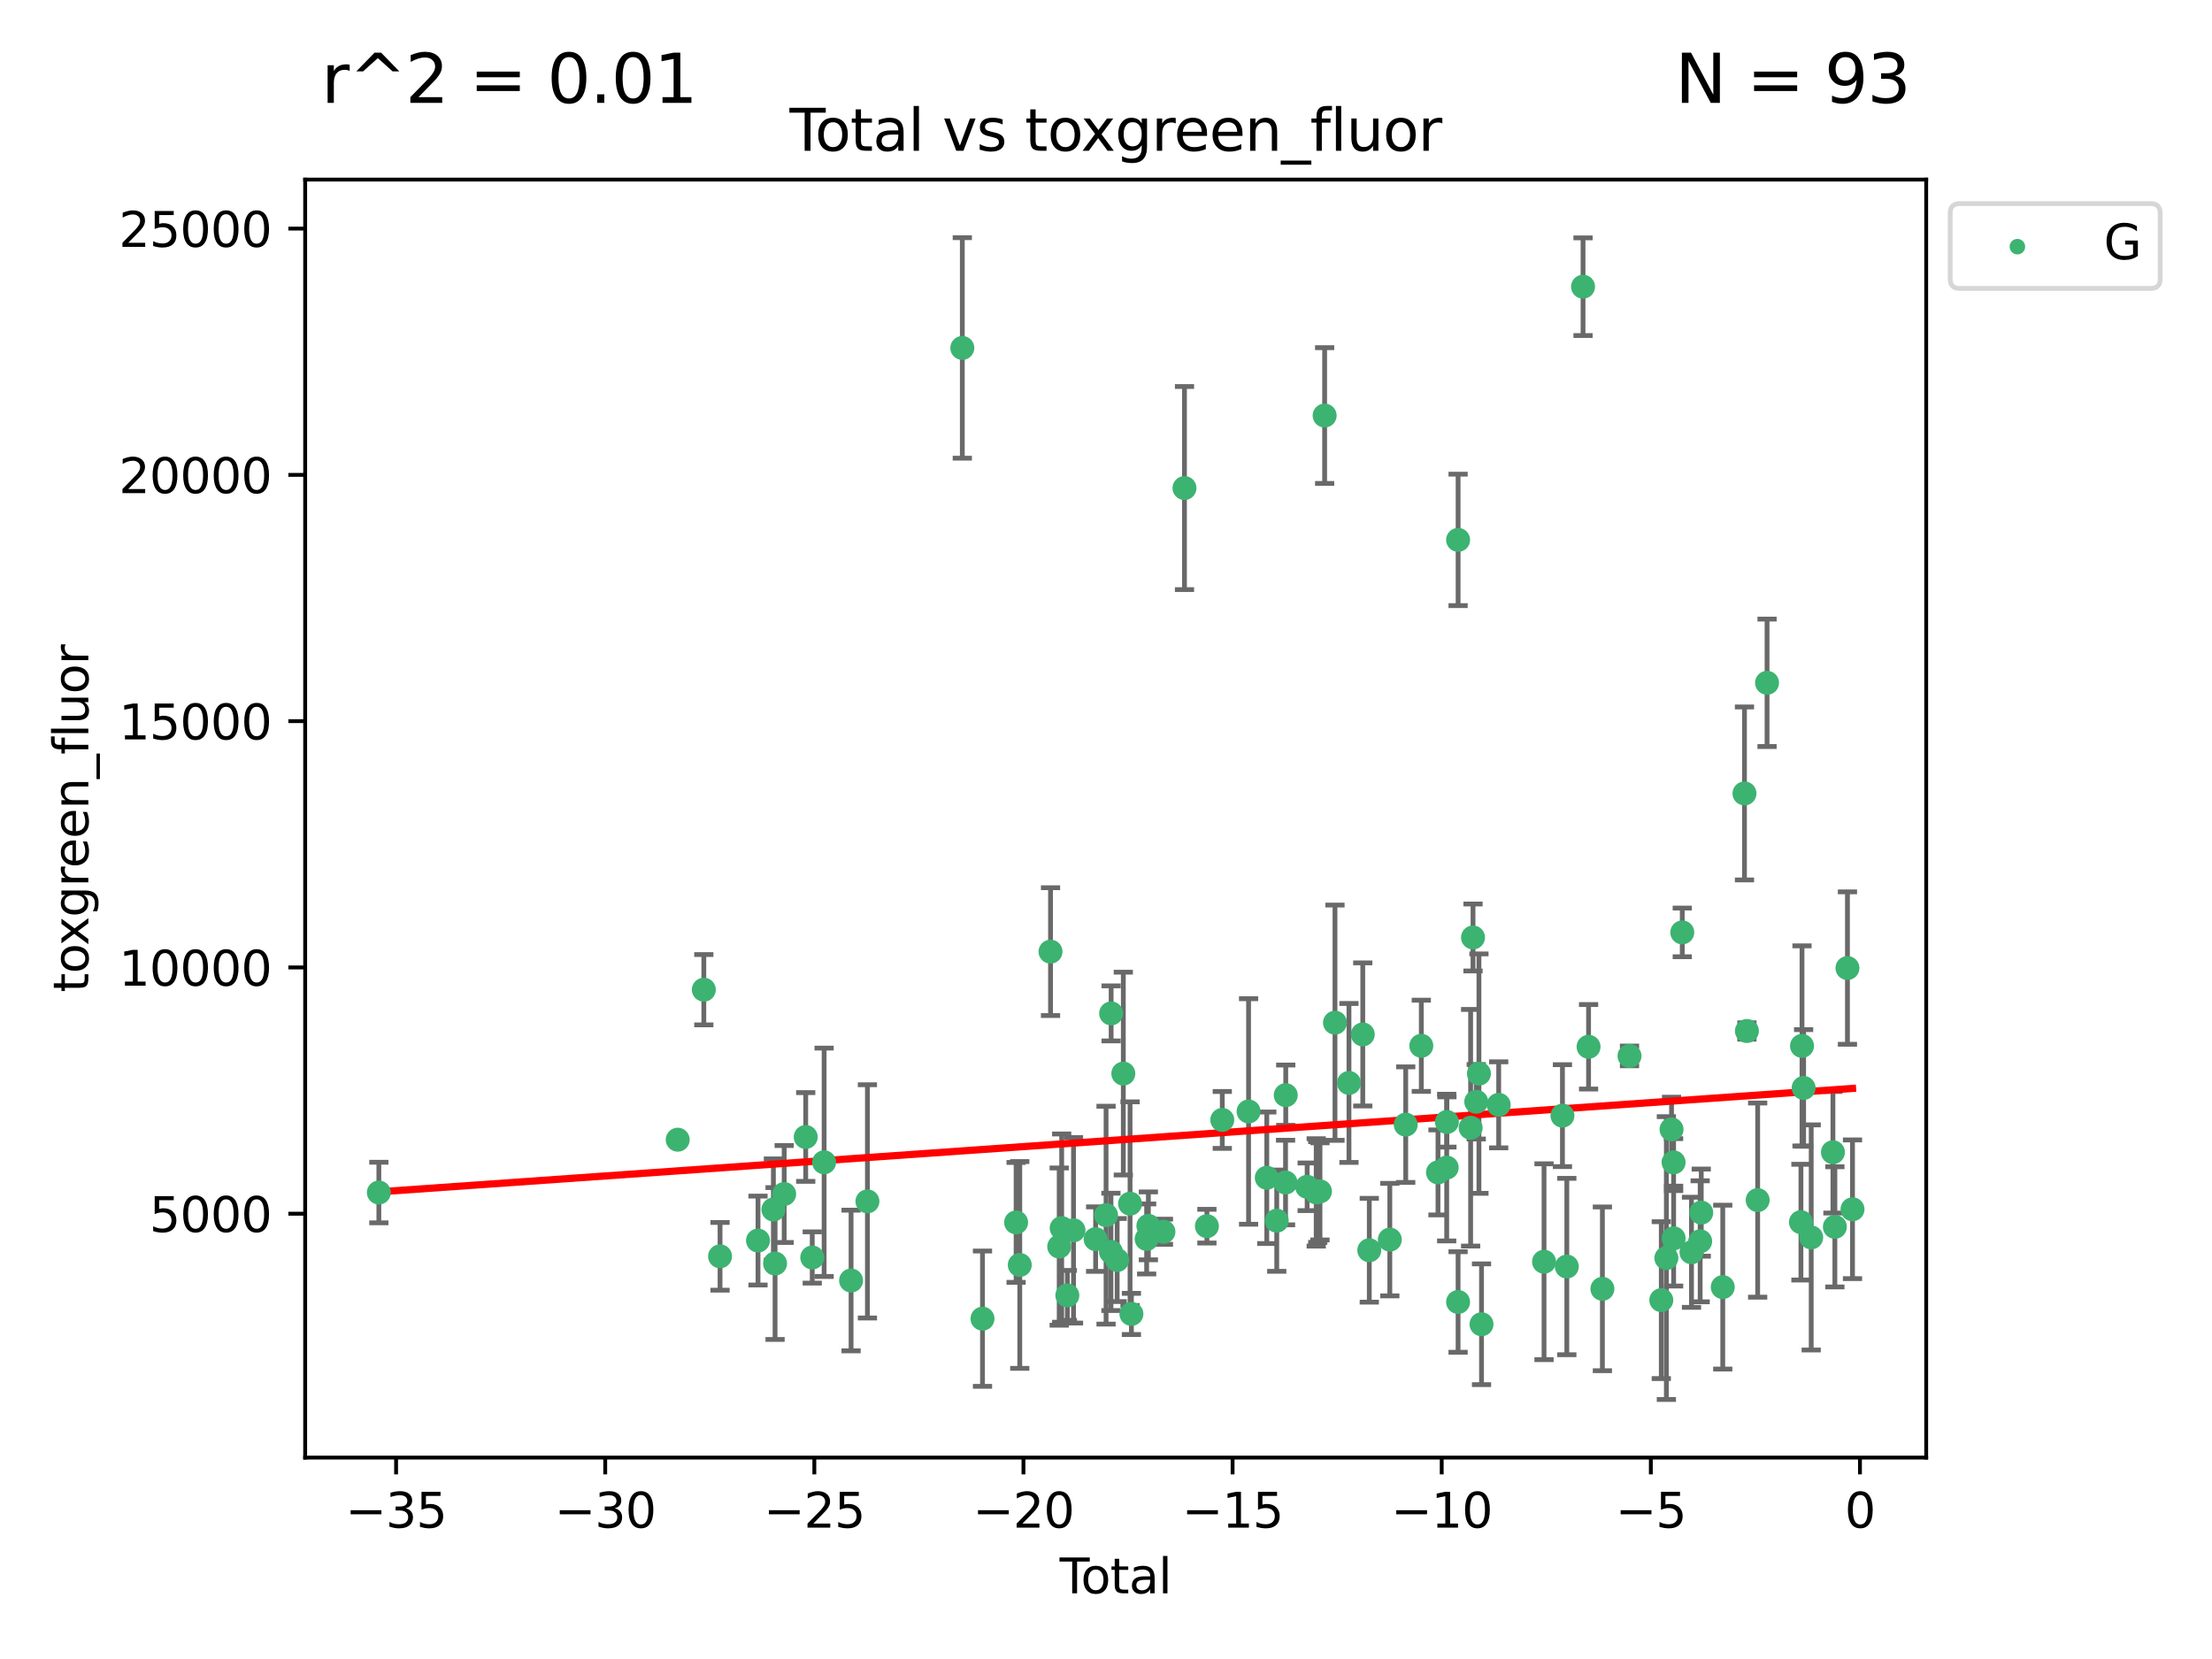 <?xml version="1.0" encoding="utf-8" standalone="no"?>
<!DOCTYPE svg PUBLIC "-//W3C//DTD SVG 1.1//EN"
  "http://www.w3.org/Graphics/SVG/1.1/DTD/svg11.dtd">
<svg xmlns:xlink="http://www.w3.org/1999/xlink" width="460.8pt" height="345.6pt" viewBox="0 0 460.8 345.6" xmlns="http://www.w3.org/2000/svg" version="1.1">
 <defs>
  <style type="text/css">*{stroke-linejoin: round; stroke-linecap: butt}</style>
 </defs>
 <g id="figure_1">
  <g id="patch_1">
   <path d="M 0 345.6 
L 460.8 345.6 
L 460.8 0 
L 0 0 
z
" style="fill: #ffffff"/>
  </g>
  <g id="axes_1">
   <g id="patch_2">
    <path d="M 63.571 303.64 
L 401.26 303.64 
L 401.26 37.411 
L 63.571 37.411 
z
" style="fill: #ffffff"/>
   </g>
   <g id="PathCollection_1">
    <defs>
     <path id="mf47436e419" d="M 0 1.118 
C 0.297 1.118 0.581 1 0.791 0.791 
C 1 0.581 1.118 0.297 1.118 0 
C 1.118 -0.297 1 -0.581 0.791 -0.791 
C 0.581 -1 0.297 -1.118 0 -1.118 
C -0.297 -1.118 -0.581 -1 -0.791 -0.791 
C -1 -0.581 -1.118 -0.297 -1.118 0 
C -1.118 0.297 -1 0.581 -0.791 0.791 
C -0.581 1 -0.297 1.118 0 1.118 
z
" style="stroke: #3cb371"/>
    </defs>
    <g clip-path="url(#p77491c09ec)">
     <use xlink:href="#mf47436e419" x="78.921" y="248.425" style="fill: #3cb371; stroke: #3cb371"/>
     <use xlink:href="#mf47436e419" x="141.18" y="237.419" style="fill: #3cb371; stroke: #3cb371"/>
     <use xlink:href="#mf47436e419" x="146.619" y="206.171" style="fill: #3cb371; stroke: #3cb371"/>
     <use xlink:href="#mf47436e419" x="149.998" y="261.713" style="fill: #3cb371; stroke: #3cb371"/>
     <use xlink:href="#mf47436e419" x="157.907" y="258.43" style="fill: #3cb371; stroke: #3cb371"/>
     <use xlink:href="#mf47436e419" x="161.113" y="251.964" style="fill: #3cb371; stroke: #3cb371"/>
     <use xlink:href="#mf47436e419" x="161.46" y="263.217" style="fill: #3cb371; stroke: #3cb371"/>
     <use xlink:href="#mf47436e419" x="163.359" y="248.732" style="fill: #3cb371; stroke: #3cb371"/>
     <use xlink:href="#mf47436e419" x="167.845" y="236.855" style="fill: #3cb371; stroke: #3cb371"/>
     <use xlink:href="#mf47436e419" x="169.205" y="261.956" style="fill: #3cb371; stroke: #3cb371"/>
     <use xlink:href="#mf47436e419" x="171.679" y="242.127" style="fill: #3cb371; stroke: #3cb371"/>
     <use xlink:href="#mf47436e419" x="177.295" y="266.755" style="fill: #3cb371; stroke: #3cb371"/>
     <use xlink:href="#mf47436e419" x="180.701" y="250.269" style="fill: #3cb371; stroke: #3cb371"/>
     <use xlink:href="#mf47436e419" x="200.466" y="72.481" style="fill: #3cb371; stroke: #3cb371"/>
     <use xlink:href="#mf47436e419" x="204.672" y="274.703" style="fill: #3cb371; stroke: #3cb371"/>
     <use xlink:href="#mf47436e419" x="211.673" y="254.65" style="fill: #3cb371; stroke: #3cb371"/>
     <use xlink:href="#mf47436e419" x="212.436" y="263.514" style="fill: #3cb371; stroke: #3cb371"/>
     <use xlink:href="#mf47436e419" x="218.843" y="198.246" style="fill: #3cb371; stroke: #3cb371"/>
     <use xlink:href="#mf47436e419" x="220.652" y="259.685" style="fill: #3cb371; stroke: #3cb371"/>
     <use xlink:href="#mf47436e419" x="221.167" y="255.837" style="fill: #3cb371; stroke: #3cb371"/>
     <use xlink:href="#mf47436e419" x="222.348" y="269.854" style="fill: #3cb371; stroke: #3cb371"/>
     <use xlink:href="#mf47436e419" x="223.632" y="256.296" style="fill: #3cb371; stroke: #3cb371"/>
     <use xlink:href="#mf47436e419" x="228.241" y="258.131" style="fill: #3cb371; stroke: #3cb371"/>
     <use xlink:href="#mf47436e419" x="230.413" y="253.14" style="fill: #3cb371; stroke: #3cb371"/>
     <use xlink:href="#mf47436e419" x="231.431" y="260.788" style="fill: #3cb371; stroke: #3cb371"/>
     <use xlink:href="#mf47436e419" x="231.47" y="211.109" style="fill: #3cb371; stroke: #3cb371"/>
     <use xlink:href="#mf47436e419" x="232.726" y="262.489" style="fill: #3cb371; stroke: #3cb371"/>
     <use xlink:href="#mf47436e419" x="234.008" y="223.651" style="fill: #3cb371; stroke: #3cb371"/>
     <use xlink:href="#mf47436e419" x="235.412" y="250.746" style="fill: #3cb371; stroke: #3cb371"/>
     <use xlink:href="#mf47436e419" x="235.694" y="273.717" style="fill: #3cb371; stroke: #3cb371"/>
     <use xlink:href="#mf47436e419" x="238.869" y="258.096" style="fill: #3cb371; stroke: #3cb371"/>
     <use xlink:href="#mf47436e419" x="239.225" y="255.37" style="fill: #3cb371; stroke: #3cb371"/>
     <use xlink:href="#mf47436e419" x="242.364" y="256.595" style="fill: #3cb371; stroke: #3cb371"/>
     <use xlink:href="#mf47436e419" x="246.75" y="101.67" style="fill: #3cb371; stroke: #3cb371"/>
     <use xlink:href="#mf47436e419" x="251.421" y="255.433" style="fill: #3cb371; stroke: #3cb371"/>
     <use xlink:href="#mf47436e419" x="254.623" y="233.302" style="fill: #3cb371; stroke: #3cb371"/>
     <use xlink:href="#mf47436e419" x="260.101" y="231.54" style="fill: #3cb371; stroke: #3cb371"/>
     <use xlink:href="#mf47436e419" x="263.895" y="245.349" style="fill: #3cb371; stroke: #3cb371"/>
     <use xlink:href="#mf47436e419" x="265.968" y="254.29" style="fill: #3cb371; stroke: #3cb371"/>
     <use xlink:href="#mf47436e419" x="267.803" y="246.342" style="fill: #3cb371; stroke: #3cb371"/>
     <use xlink:href="#mf47436e419" x="267.845" y="228.142" style="fill: #3cb371; stroke: #3cb371"/>
     <use xlink:href="#mf47436e419" x="272.302" y="247.232" style="fill: #3cb371; stroke: #3cb371"/>
     <use xlink:href="#mf47436e419" x="274.19" y="248.396" style="fill: #3cb371; stroke: #3cb371"/>
     <use xlink:href="#mf47436e419" x="274.511" y="248.319" style="fill: #3cb371; stroke: #3cb371"/>
     <use xlink:href="#mf47436e419" x="274.977" y="248.186" style="fill: #3cb371; stroke: #3cb371"/>
     <use xlink:href="#mf47436e419" x="275.946" y="86.567" style="fill: #3cb371; stroke: #3cb371"/>
     <use xlink:href="#mf47436e419" x="278.102" y="213.046" style="fill: #3cb371; stroke: #3cb371"/>
     <use xlink:href="#mf47436e419" x="281.016" y="225.598" style="fill: #3cb371; stroke: #3cb371"/>
     <use xlink:href="#mf47436e419" x="283.889" y="215.489" style="fill: #3cb371; stroke: #3cb371"/>
     <use xlink:href="#mf47436e419" x="285.247" y="260.452" style="fill: #3cb371; stroke: #3cb371"/>
     <use xlink:href="#mf47436e419" x="289.525" y="258.236" style="fill: #3cb371; stroke: #3cb371"/>
     <use xlink:href="#mf47436e419" x="292.838" y="234.284" style="fill: #3cb371; stroke: #3cb371"/>
     <use xlink:href="#mf47436e419" x="296.085" y="217.857" style="fill: #3cb371; stroke: #3cb371"/>
     <use xlink:href="#mf47436e419" x="299.56" y="244.236" style="fill: #3cb371; stroke: #3cb371"/>
     <use xlink:href="#mf47436e419" x="301.372" y="243.229" style="fill: #3cb371; stroke: #3cb371"/>
     <use xlink:href="#mf47436e419" x="301.416" y="233.729" style="fill: #3cb371; stroke: #3cb371"/>
     <use xlink:href="#mf47436e419" x="303.745" y="271.225" style="fill: #3cb371; stroke: #3cb371"/>
     <use xlink:href="#mf47436e419" x="303.75" y="112.467" style="fill: #3cb371; stroke: #3cb371"/>
     <use xlink:href="#mf47436e419" x="306.359" y="234.932" style="fill: #3cb371; stroke: #3cb371"/>
     <use xlink:href="#mf47436e419" x="306.856" y="195.293" style="fill: #3cb371; stroke: #3cb371"/>
     <use xlink:href="#mf47436e419" x="307.528" y="229.515" style="fill: #3cb371; stroke: #3cb371"/>
     <use xlink:href="#mf47436e419" x="308.091" y="223.656" style="fill: #3cb371; stroke: #3cb371"/>
     <use xlink:href="#mf47436e419" x="308.627" y="275.866" style="fill: #3cb371; stroke: #3cb371"/>
     <use xlink:href="#mf47436e419" x="312.207" y="230.159" style="fill: #3cb371; stroke: #3cb371"/>
     <use xlink:href="#mf47436e419" x="321.65" y="262.84" style="fill: #3cb371; stroke: #3cb371"/>
     <use xlink:href="#mf47436e419" x="325.486" y="232.411" style="fill: #3cb371; stroke: #3cb371"/>
     <use xlink:href="#mf47436e419" x="326.397" y="263.842" style="fill: #3cb371; stroke: #3cb371"/>
     <use xlink:href="#mf47436e419" x="329.775" y="59.725" style="fill: #3cb371; stroke: #3cb371"/>
     <use xlink:href="#mf47436e419" x="330.928" y="218.064" style="fill: #3cb371; stroke: #3cb371"/>
     <use xlink:href="#mf47436e419" x="333.808" y="268.487" style="fill: #3cb371; stroke: #3cb371"/>
     <use xlink:href="#mf47436e419" x="339.457" y="219.972" style="fill: #3cb371; stroke: #3cb371"/>
     <use xlink:href="#mf47436e419" x="346.077" y="270.842" style="fill: #3cb371; stroke: #3cb371"/>
     <use xlink:href="#mf47436e419" x="347.135" y="262.078" style="fill: #3cb371; stroke: #3cb371"/>
     <use xlink:href="#mf47436e419" x="348.213" y="235.279" style="fill: #3cb371; stroke: #3cb371"/>
     <use xlink:href="#mf47436e419" x="348.64" y="242.144" style="fill: #3cb371; stroke: #3cb371"/>
     <use xlink:href="#mf47436e419" x="348.65" y="257.967" style="fill: #3cb371; stroke: #3cb371"/>
     <use xlink:href="#mf47436e419" x="350.447" y="194.238" style="fill: #3cb371; stroke: #3cb371"/>
     <use xlink:href="#mf47436e419" x="352.368" y="260.874" style="fill: #3cb371; stroke: #3cb371"/>
     <use xlink:href="#mf47436e419" x="354.176" y="258.587" style="fill: #3cb371; stroke: #3cb371"/>
     <use xlink:href="#mf47436e419" x="354.402" y="252.61" style="fill: #3cb371; stroke: #3cb371"/>
     <use xlink:href="#mf47436e419" x="358.882" y="268.129" style="fill: #3cb371; stroke: #3cb371"/>
     <use xlink:href="#mf47436e419" x="363.406" y="165.288" style="fill: #3cb371; stroke: #3cb371"/>
     <use xlink:href="#mf47436e419" x="363.914" y="214.776" style="fill: #3cb371; stroke: #3cb371"/>
     <use xlink:href="#mf47436e419" x="366.154" y="250.002" style="fill: #3cb371; stroke: #3cb371"/>
     <use xlink:href="#mf47436e419" x="368.109" y="142.242" style="fill: #3cb371; stroke: #3cb371"/>
     <use xlink:href="#mf47436e419" x="375.167" y="254.596" style="fill: #3cb371; stroke: #3cb371"/>
     <use xlink:href="#mf47436e419" x="375.392" y="217.879" style="fill: #3cb371; stroke: #3cb371"/>
     <use xlink:href="#mf47436e419" x="375.727" y="226.641" style="fill: #3cb371; stroke: #3cb371"/>
     <use xlink:href="#mf47436e419" x="377.307" y="257.781" style="fill: #3cb371; stroke: #3cb371"/>
     <use xlink:href="#mf47436e419" x="381.833" y="240.031" style="fill: #3cb371; stroke: #3cb371"/>
     <use xlink:href="#mf47436e419" x="382.238" y="255.575" style="fill: #3cb371; stroke: #3cb371"/>
     <use xlink:href="#mf47436e419" x="384.857" y="201.663" style="fill: #3cb371; stroke: #3cb371"/>
     <use xlink:href="#mf47436e419" x="385.911" y="251.916" style="fill: #3cb371; stroke: #3cb371"/>
    </g>
   </g>
   <g id="matplotlib.axis_1">
    <g id="xtick_1">
     <g id="line2d_1">
      <defs>
       <path id="mef7b6670e9" d="M 0 0 
L 0 3.5 
" style="stroke: #000000; stroke-width: 0.8"/>
      </defs>
      <g>
       <use xlink:href="#mef7b6670e9" x="82.512" y="303.64" style="stroke: #000000; stroke-width: 0.8"/>
      </g>
     </g>
     <g id="text_1">
      <!-- −35 -->
      <g transform="translate(71.96 318.238)scale(0.1 -0.1)">
       <defs>
        <path id="DejaVuSans-2212" d="M 678 2272 
L 4684 2272 
L 4684 1741 
L 678 1741 
L 678 2272 
z
" transform="scale(0.016)"/>
        <path id="DejaVuSans-33" d="M 2597 2516 
Q 3050 2419 3304 2112 
Q 3559 1806 3559 1356 
Q 3559 666 3084 287 
Q 2609 -91 1734 -91 
Q 1441 -91 1130 -33 
Q 819 25 488 141 
L 488 750 
Q 750 597 1062 519 
Q 1375 441 1716 441 
Q 2309 441 2620 675 
Q 2931 909 2931 1356 
Q 2931 1769 2642 2001 
Q 2353 2234 1838 2234 
L 1294 2234 
L 1294 2753 
L 1863 2753 
Q 2328 2753 2575 2939 
Q 2822 3125 2822 3475 
Q 2822 3834 2567 4026 
Q 2313 4219 1838 4219 
Q 1578 4219 1281 4162 
Q 984 4106 628 3988 
L 628 4550 
Q 988 4650 1302 4700 
Q 1616 4750 1894 4750 
Q 2613 4750 3031 4423 
Q 3450 4097 3450 3541 
Q 3450 3153 3228 2886 
Q 3006 2619 2597 2516 
z
" transform="scale(0.016)"/>
        <path id="DejaVuSans-35" d="M 691 4666 
L 3169 4666 
L 3169 4134 
L 1269 4134 
L 1269 2991 
Q 1406 3038 1543 3061 
Q 1681 3084 1819 3084 
Q 2600 3084 3056 2656 
Q 3513 2228 3513 1497 
Q 3513 744 3044 326 
Q 2575 -91 1722 -91 
Q 1428 -91 1123 -41 
Q 819 9 494 109 
L 494 744 
Q 775 591 1075 516 
Q 1375 441 1709 441 
Q 2250 441 2565 725 
Q 2881 1009 2881 1497 
Q 2881 1984 2565 2268 
Q 2250 2553 1709 2553 
Q 1456 2553 1204 2497 
Q 953 2441 691 2322 
L 691 4666 
z
" transform="scale(0.016)"/>
       </defs>
       <use xlink:href="#DejaVuSans-2212"/>
       <use xlink:href="#DejaVuSans-33" x="83.789"/>
       <use xlink:href="#DejaVuSans-35" x="147.412"/>
      </g>
     </g>
    </g>
    <g id="xtick_2">
     <g id="line2d_2">
      <g>
       <use xlink:href="#mef7b6670e9" x="126.077" y="303.64" style="stroke: #000000; stroke-width: 0.8"/>
      </g>
     </g>
     <g id="text_2">
      <!-- −30 -->
      <g transform="translate(115.524 318.238)scale(0.1 -0.1)">
       <defs>
        <path id="DejaVuSans-30" d="M 2034 4250 
Q 1547 4250 1301 3770 
Q 1056 3291 1056 2328 
Q 1056 1369 1301 889 
Q 1547 409 2034 409 
Q 2525 409 2770 889 
Q 3016 1369 3016 2328 
Q 3016 3291 2770 3770 
Q 2525 4250 2034 4250 
z
M 2034 4750 
Q 2819 4750 3233 4129 
Q 3647 3509 3647 2328 
Q 3647 1150 3233 529 
Q 2819 -91 2034 -91 
Q 1250 -91 836 529 
Q 422 1150 422 2328 
Q 422 3509 836 4129 
Q 1250 4750 2034 4750 
z
" transform="scale(0.016)"/>
       </defs>
       <use xlink:href="#DejaVuSans-2212"/>
       <use xlink:href="#DejaVuSans-33" x="83.789"/>
       <use xlink:href="#DejaVuSans-30" x="147.412"/>
      </g>
     </g>
    </g>
    <g id="xtick_3">
     <g id="line2d_3">
      <g>
       <use xlink:href="#mef7b6670e9" x="169.641" y="303.64" style="stroke: #000000; stroke-width: 0.8"/>
      </g>
     </g>
     <g id="text_3">
      <!-- −25 -->
      <g transform="translate(159.089 318.238)scale(0.1 -0.1)">
       <defs>
        <path id="DejaVuSans-32" d="M 1228 531 
L 3431 531 
L 3431 0 
L 469 0 
L 469 531 
Q 828 903 1448 1529 
Q 2069 2156 2228 2338 
Q 2531 2678 2651 2914 
Q 2772 3150 2772 3378 
Q 2772 3750 2511 3984 
Q 2250 4219 1831 4219 
Q 1534 4219 1204 4116 
Q 875 4013 500 3803 
L 500 4441 
Q 881 4594 1212 4672 
Q 1544 4750 1819 4750 
Q 2544 4750 2975 4387 
Q 3406 4025 3406 3419 
Q 3406 3131 3298 2873 
Q 3191 2616 2906 2266 
Q 2828 2175 2409 1742 
Q 1991 1309 1228 531 
z
" transform="scale(0.016)"/>
       </defs>
       <use xlink:href="#DejaVuSans-2212"/>
       <use xlink:href="#DejaVuSans-32" x="83.789"/>
       <use xlink:href="#DejaVuSans-35" x="147.412"/>
      </g>
     </g>
    </g>
    <g id="xtick_4">
     <g id="line2d_4">
      <g>
       <use xlink:href="#mef7b6670e9" x="213.206" y="303.64" style="stroke: #000000; stroke-width: 0.8"/>
      </g>
     </g>
     <g id="text_4">
      <!-- −20 -->
      <g transform="translate(202.653 318.238)scale(0.1 -0.1)">
       <use xlink:href="#DejaVuSans-2212"/>
       <use xlink:href="#DejaVuSans-32" x="83.789"/>
       <use xlink:href="#DejaVuSans-30" x="147.412"/>
      </g>
     </g>
    </g>
    <g id="xtick_5">
     <g id="line2d_5">
      <g>
       <use xlink:href="#mef7b6670e9" x="256.77" y="303.64" style="stroke: #000000; stroke-width: 0.8"/>
      </g>
     </g>
     <g id="text_5">
      <!-- −15 -->
      <g transform="translate(246.218 318.238)scale(0.1 -0.1)">
       <defs>
        <path id="DejaVuSans-31" d="M 794 531 
L 1825 531 
L 1825 4091 
L 703 3866 
L 703 4441 
L 1819 4666 
L 2450 4666 
L 2450 531 
L 3481 531 
L 3481 0 
L 794 0 
L 794 531 
z
" transform="scale(0.016)"/>
       </defs>
       <use xlink:href="#DejaVuSans-2212"/>
       <use xlink:href="#DejaVuSans-31" x="83.789"/>
       <use xlink:href="#DejaVuSans-35" x="147.412"/>
      </g>
     </g>
    </g>
    <g id="xtick_6">
     <g id="line2d_6">
      <g>
       <use xlink:href="#mef7b6670e9" x="300.335" y="303.64" style="stroke: #000000; stroke-width: 0.8"/>
      </g>
     </g>
     <g id="text_6">
      <!-- −10 -->
      <g transform="translate(289.782 318.238)scale(0.1 -0.1)">
       <use xlink:href="#DejaVuSans-2212"/>
       <use xlink:href="#DejaVuSans-31" x="83.789"/>
       <use xlink:href="#DejaVuSans-30" x="147.412"/>
      </g>
     </g>
    </g>
    <g id="xtick_7">
     <g id="line2d_7">
      <g>
       <use xlink:href="#mef7b6670e9" x="343.899" y="303.64" style="stroke: #000000; stroke-width: 0.8"/>
      </g>
     </g>
     <g id="text_7">
      <!-- −5 -->
      <g transform="translate(336.528 318.238)scale(0.1 -0.1)">
       <use xlink:href="#DejaVuSans-2212"/>
       <use xlink:href="#DejaVuSans-35" x="83.789"/>
      </g>
     </g>
    </g>
    <g id="xtick_8">
     <g id="line2d_8">
      <g>
       <use xlink:href="#mef7b6670e9" x="387.464" y="303.64" style="stroke: #000000; stroke-width: 0.8"/>
      </g>
     </g>
     <g id="text_8">
      <!-- 0 -->
      <g transform="translate(384.283 318.238)scale(0.1 -0.1)">
       <use xlink:href="#DejaVuSans-30"/>
      </g>
     </g>
    </g>
    <g id="text_9">
     <!-- Total -->
     <g transform="translate(220.739 331.917)scale(0.1 -0.1)">
      <defs>
       <path id="DejaVuSans-54" d="M -19 4666 
L 3928 4666 
L 3928 4134 
L 2272 4134 
L 2272 0 
L 1638 0 
L 1638 4134 
L -19 4134 
L -19 4666 
z
" transform="scale(0.016)"/>
       <path id="DejaVuSans-6f" d="M 1959 3097 
Q 1497 3097 1228 2736 
Q 959 2375 959 1747 
Q 959 1119 1226 758 
Q 1494 397 1959 397 
Q 2419 397 2687 759 
Q 2956 1122 2956 1747 
Q 2956 2369 2687 2733 
Q 2419 3097 1959 3097 
z
M 1959 3584 
Q 2709 3584 3137 3096 
Q 3566 2609 3566 1747 
Q 3566 888 3137 398 
Q 2709 -91 1959 -91 
Q 1206 -91 779 398 
Q 353 888 353 1747 
Q 353 2609 779 3096 
Q 1206 3584 1959 3584 
z
" transform="scale(0.016)"/>
       <path id="DejaVuSans-74" d="M 1172 4494 
L 1172 3500 
L 2356 3500 
L 2356 3053 
L 1172 3053 
L 1172 1153 
Q 1172 725 1289 603 
Q 1406 481 1766 481 
L 2356 481 
L 2356 0 
L 1766 0 
Q 1100 0 847 248 
Q 594 497 594 1153 
L 594 3053 
L 172 3053 
L 172 3500 
L 594 3500 
L 594 4494 
L 1172 4494 
z
" transform="scale(0.016)"/>
       <path id="DejaVuSans-61" d="M 2194 1759 
Q 1497 1759 1228 1600 
Q 959 1441 959 1056 
Q 959 750 1161 570 
Q 1363 391 1709 391 
Q 2188 391 2477 730 
Q 2766 1069 2766 1631 
L 2766 1759 
L 2194 1759 
z
M 3341 1997 
L 3341 0 
L 2766 0 
L 2766 531 
Q 2569 213 2275 61 
Q 1981 -91 1556 -91 
Q 1019 -91 701 211 
Q 384 513 384 1019 
Q 384 1609 779 1909 
Q 1175 2209 1959 2209 
L 2766 2209 
L 2766 2266 
Q 2766 2663 2505 2880 
Q 2244 3097 1772 3097 
Q 1472 3097 1187 3025 
Q 903 2953 641 2809 
L 641 3341 
Q 956 3463 1253 3523 
Q 1550 3584 1831 3584 
Q 2591 3584 2966 3190 
Q 3341 2797 3341 1997 
z
" transform="scale(0.016)"/>
       <path id="DejaVuSans-6c" d="M 603 4863 
L 1178 4863 
L 1178 0 
L 603 0 
L 603 4863 
z
" transform="scale(0.016)"/>
      </defs>
      <use xlink:href="#DejaVuSans-54"/>
      <use xlink:href="#DejaVuSans-6f" x="44.084"/>
      <use xlink:href="#DejaVuSans-74" x="105.266"/>
      <use xlink:href="#DejaVuSans-61" x="144.475"/>
      <use xlink:href="#DejaVuSans-6c" x="205.754"/>
     </g>
    </g>
   </g>
   <g id="matplotlib.axis_2">
    <g id="ytick_1">
     <g id="line2d_9">
      <defs>
       <path id="m8f2cfcf86f" d="M 0 0 
L -3.5 0 
" style="stroke: #000000; stroke-width: 0.8"/>
      </defs>
      <g>
       <use xlink:href="#m8f2cfcf86f" x="63.571" y="252.839" style="stroke: #000000; stroke-width: 0.8"/>
      </g>
     </g>
     <g id="text_10">
      <!-- 5000 -->
      <g transform="translate(31.121 256.638)scale(0.1 -0.1)">
       <use xlink:href="#DejaVuSans-35"/>
       <use xlink:href="#DejaVuSans-30" x="63.623"/>
       <use xlink:href="#DejaVuSans-30" x="127.246"/>
       <use xlink:href="#DejaVuSans-30" x="190.869"/>
      </g>
     </g>
    </g>
    <g id="ytick_2">
     <g id="line2d_10">
      <g>
       <use xlink:href="#m8f2cfcf86f" x="63.571" y="201.535" style="stroke: #000000; stroke-width: 0.8"/>
      </g>
     </g>
     <g id="text_11">
      <!-- 10000 -->
      <g transform="translate(24.759 205.334)scale(0.1 -0.1)">
       <use xlink:href="#DejaVuSans-31"/>
       <use xlink:href="#DejaVuSans-30" x="63.623"/>
       <use xlink:href="#DejaVuSans-30" x="127.246"/>
       <use xlink:href="#DejaVuSans-30" x="190.869"/>
       <use xlink:href="#DejaVuSans-30" x="254.492"/>
      </g>
     </g>
    </g>
    <g id="ytick_3">
     <g id="line2d_11">
      <g>
       <use xlink:href="#m8f2cfcf86f" x="63.571" y="150.23" style="stroke: #000000; stroke-width: 0.8"/>
      </g>
     </g>
     <g id="text_12">
      <!-- 15000 -->
      <g transform="translate(24.759 154.03)scale(0.1 -0.1)">
       <use xlink:href="#DejaVuSans-31"/>
       <use xlink:href="#DejaVuSans-35" x="63.623"/>
       <use xlink:href="#DejaVuSans-30" x="127.246"/>
       <use xlink:href="#DejaVuSans-30" x="190.869"/>
       <use xlink:href="#DejaVuSans-30" x="254.492"/>
      </g>
     </g>
    </g>
    <g id="ytick_4">
     <g id="line2d_12">
      <g>
       <use xlink:href="#m8f2cfcf86f" x="63.571" y="98.926" style="stroke: #000000; stroke-width: 0.8"/>
      </g>
     </g>
     <g id="text_13">
      <!-- 20000 -->
      <g transform="translate(24.759 102.725)scale(0.1 -0.1)">
       <use xlink:href="#DejaVuSans-32"/>
       <use xlink:href="#DejaVuSans-30" x="63.623"/>
       <use xlink:href="#DejaVuSans-30" x="127.246"/>
       <use xlink:href="#DejaVuSans-30" x="190.869"/>
       <use xlink:href="#DejaVuSans-30" x="254.492"/>
      </g>
     </g>
    </g>
    <g id="ytick_5">
     <g id="line2d_13">
      <g>
       <use xlink:href="#m8f2cfcf86f" x="63.571" y="47.622" style="stroke: #000000; stroke-width: 0.8"/>
      </g>
     </g>
     <g id="text_14">
      <!-- 25000 -->
      <g transform="translate(24.759 51.421)scale(0.1 -0.1)">
       <use xlink:href="#DejaVuSans-32"/>
       <use xlink:href="#DejaVuSans-35" x="63.623"/>
       <use xlink:href="#DejaVuSans-30" x="127.246"/>
       <use xlink:href="#DejaVuSans-30" x="190.869"/>
       <use xlink:href="#DejaVuSans-30" x="254.492"/>
      </g>
     </g>
    </g>
    <g id="text_15">
     <!-- toxgreen_fluor -->
     <g transform="translate(18.401 206.72)rotate(-90)scale(0.1 -0.1)">
      <defs>
       <path id="DejaVuSans-78" d="M 3513 3500 
L 2247 1797 
L 3578 0 
L 2900 0 
L 1881 1375 
L 863 0 
L 184 0 
L 1544 1831 
L 300 3500 
L 978 3500 
L 1906 2253 
L 2834 3500 
L 3513 3500 
z
" transform="scale(0.016)"/>
       <path id="DejaVuSans-67" d="M 2906 1791 
Q 2906 2416 2648 2759 
Q 2391 3103 1925 3103 
Q 1463 3103 1205 2759 
Q 947 2416 947 1791 
Q 947 1169 1205 825 
Q 1463 481 1925 481 
Q 2391 481 2648 825 
Q 2906 1169 2906 1791 
z
M 3481 434 
Q 3481 -459 3084 -895 
Q 2688 -1331 1869 -1331 
Q 1566 -1331 1297 -1286 
Q 1028 -1241 775 -1147 
L 775 -588 
Q 1028 -725 1275 -790 
Q 1522 -856 1778 -856 
Q 2344 -856 2625 -561 
Q 2906 -266 2906 331 
L 2906 616 
Q 2728 306 2450 153 
Q 2172 0 1784 0 
Q 1141 0 747 490 
Q 353 981 353 1791 
Q 353 2603 747 3093 
Q 1141 3584 1784 3584 
Q 2172 3584 2450 3431 
Q 2728 3278 2906 2969 
L 2906 3500 
L 3481 3500 
L 3481 434 
z
" transform="scale(0.016)"/>
       <path id="DejaVuSans-72" d="M 2631 2963 
Q 2534 3019 2420 3045 
Q 2306 3072 2169 3072 
Q 1681 3072 1420 2755 
Q 1159 2438 1159 1844 
L 1159 0 
L 581 0 
L 581 3500 
L 1159 3500 
L 1159 2956 
Q 1341 3275 1631 3429 
Q 1922 3584 2338 3584 
Q 2397 3584 2469 3576 
Q 2541 3569 2628 3553 
L 2631 2963 
z
" transform="scale(0.016)"/>
       <path id="DejaVuSans-65" d="M 3597 1894 
L 3597 1613 
L 953 1613 
Q 991 1019 1311 708 
Q 1631 397 2203 397 
Q 2534 397 2845 478 
Q 3156 559 3463 722 
L 3463 178 
Q 3153 47 2828 -22 
Q 2503 -91 2169 -91 
Q 1331 -91 842 396 
Q 353 884 353 1716 
Q 353 2575 817 3079 
Q 1281 3584 2069 3584 
Q 2775 3584 3186 3129 
Q 3597 2675 3597 1894 
z
M 3022 2063 
Q 3016 2534 2758 2815 
Q 2500 3097 2075 3097 
Q 1594 3097 1305 2825 
Q 1016 2553 972 2059 
L 3022 2063 
z
" transform="scale(0.016)"/>
       <path id="DejaVuSans-6e" d="M 3513 2113 
L 3513 0 
L 2938 0 
L 2938 2094 
Q 2938 2591 2744 2837 
Q 2550 3084 2163 3084 
Q 1697 3084 1428 2787 
Q 1159 2491 1159 1978 
L 1159 0 
L 581 0 
L 581 3500 
L 1159 3500 
L 1159 2956 
Q 1366 3272 1645 3428 
Q 1925 3584 2291 3584 
Q 2894 3584 3203 3211 
Q 3513 2838 3513 2113 
z
" transform="scale(0.016)"/>
       <path id="DejaVuSans-5f" d="M 3263 -1063 
L 3263 -1509 
L -63 -1509 
L -63 -1063 
L 3263 -1063 
z
" transform="scale(0.016)"/>
       <path id="DejaVuSans-66" d="M 2375 4863 
L 2375 4384 
L 1825 4384 
Q 1516 4384 1395 4259 
Q 1275 4134 1275 3809 
L 1275 3500 
L 2222 3500 
L 2222 3053 
L 1275 3053 
L 1275 0 
L 697 0 
L 697 3053 
L 147 3053 
L 147 3500 
L 697 3500 
L 697 3744 
Q 697 4328 969 4595 
Q 1241 4863 1831 4863 
L 2375 4863 
z
" transform="scale(0.016)"/>
       <path id="DejaVuSans-75" d="M 544 1381 
L 544 3500 
L 1119 3500 
L 1119 1403 
Q 1119 906 1312 657 
Q 1506 409 1894 409 
Q 2359 409 2629 706 
Q 2900 1003 2900 1516 
L 2900 3500 
L 3475 3500 
L 3475 0 
L 2900 0 
L 2900 538 
Q 2691 219 2414 64 
Q 2138 -91 1772 -91 
Q 1169 -91 856 284 
Q 544 659 544 1381 
z
M 1991 3584 
L 1991 3584 
z
" transform="scale(0.016)"/>
      </defs>
      <use xlink:href="#DejaVuSans-74"/>
      <use xlink:href="#DejaVuSans-6f" x="39.209"/>
      <use xlink:href="#DejaVuSans-78" x="97.266"/>
      <use xlink:href="#DejaVuSans-67" x="156.445"/>
      <use xlink:href="#DejaVuSans-72" x="219.922"/>
      <use xlink:href="#DejaVuSans-65" x="258.785"/>
      <use xlink:href="#DejaVuSans-65" x="320.309"/>
      <use xlink:href="#DejaVuSans-6e" x="381.832"/>
      <use xlink:href="#DejaVuSans-5f" x="445.211"/>
      <use xlink:href="#DejaVuSans-66" x="495.211"/>
      <use xlink:href="#DejaVuSans-6c" x="530.416"/>
      <use xlink:href="#DejaVuSans-75" x="558.199"/>
      <use xlink:href="#DejaVuSans-6f" x="621.578"/>
      <use xlink:href="#DejaVuSans-72" x="682.76"/>
     </g>
    </g>
   </g>
   <g id="LineCollection_1">
    <path d="M 78.921 254.733 
L 78.921 242.116 
" clip-path="url(#p77491c09ec)" style="fill: none; stroke: #696969"/>
    <path d="M 141.18 238.291 
L 141.18 236.547 
" clip-path="url(#p77491c09ec)" style="fill: none; stroke: #696969"/>
    <path d="M 146.619 213.496 
L 146.619 198.847 
" clip-path="url(#p77491c09ec)" style="fill: none; stroke: #696969"/>
    <path d="M 149.998 268.766 
L 149.998 254.66 
" clip-path="url(#p77491c09ec)" style="fill: none; stroke: #696969"/>
    <path d="M 157.907 267.688 
L 157.907 249.172 
" clip-path="url(#p77491c09ec)" style="fill: none; stroke: #696969"/>
    <path d="M 161.113 262.506 
L 161.113 241.422 
" clip-path="url(#p77491c09ec)" style="fill: none; stroke: #696969"/>
    <path d="M 161.46 279.032 
L 161.46 247.402 
" clip-path="url(#p77491c09ec)" style="fill: none; stroke: #696969"/>
    <path d="M 163.359 258.83 
L 163.359 238.635 
" clip-path="url(#p77491c09ec)" style="fill: none; stroke: #696969"/>
    <path d="M 167.845 246.099 
L 167.845 227.611 
" clip-path="url(#p77491c09ec)" style="fill: none; stroke: #696969"/>
    <path d="M 169.205 267.293 
L 169.205 256.618 
" clip-path="url(#p77491c09ec)" style="fill: none; stroke: #696969"/>
    <path d="M 171.679 265.914 
L 171.679 218.34 
" clip-path="url(#p77491c09ec)" style="fill: none; stroke: #696969"/>
    <path d="M 177.295 281.408 
L 177.295 252.102 
" clip-path="url(#p77491c09ec)" style="fill: none; stroke: #696969"/>
    <path d="M 180.701 274.564 
L 180.701 225.973 
" clip-path="url(#p77491c09ec)" style="fill: none; stroke: #696969"/>
    <path d="M 200.466 95.45 
L 200.466 49.513 
" clip-path="url(#p77491c09ec)" style="fill: none; stroke: #696969"/>
    <path d="M 204.672 288.799 
L 204.672 260.608 
" clip-path="url(#p77491c09ec)" style="fill: none; stroke: #696969"/>
    <path d="M 211.673 267.139 
L 211.673 242.161 
" clip-path="url(#p77491c09ec)" style="fill: none; stroke: #696969"/>
    <path d="M 212.436 285.054 
L 212.436 241.973 
" clip-path="url(#p77491c09ec)" style="fill: none; stroke: #696969"/>
    <path d="M 218.843 211.56 
L 218.843 184.931 
" clip-path="url(#p77491c09ec)" style="fill: none; stroke: #696969"/>
    <path d="M 220.652 276.064 
L 220.652 243.305 
" clip-path="url(#p77491c09ec)" style="fill: none; stroke: #696969"/>
    <path d="M 221.167 275.447 
L 221.167 236.226 
" clip-path="url(#p77491c09ec)" style="fill: none; stroke: #696969"/>
    <path d="M 222.348 275.053 
L 222.348 264.654 
" clip-path="url(#p77491c09ec)" style="fill: none; stroke: #696969"/>
    <path d="M 223.632 275.617 
L 223.632 236.975 
" clip-path="url(#p77491c09ec)" style="fill: none; stroke: #696969"/>
    <path d="M 228.241 264.849 
L 228.241 251.414 
" clip-path="url(#p77491c09ec)" style="fill: none; stroke: #696969"/>
    <path d="M 230.413 275.831 
L 230.413 230.45 
" clip-path="url(#p77491c09ec)" style="fill: none; stroke: #696969"/>
    <path d="M 231.431 273.01 
L 231.431 248.566 
" clip-path="url(#p77491c09ec)" style="fill: none; stroke: #696969"/>
    <path d="M 231.47 216.841 
L 231.47 205.378 
" clip-path="url(#p77491c09ec)" style="fill: none; stroke: #696969"/>
    <path d="M 232.726 271.138 
L 232.726 253.84 
" clip-path="url(#p77491c09ec)" style="fill: none; stroke: #696969"/>
    <path d="M 234.008 244.775 
L 234.008 202.526 
" clip-path="url(#p77491c09ec)" style="fill: none; stroke: #696969"/>
    <path d="M 235.412 271.96 
L 235.412 229.532 
" clip-path="url(#p77491c09ec)" style="fill: none; stroke: #696969"/>
    <path d="M 235.694 278.006 
L 235.694 269.428 
" clip-path="url(#p77491c09ec)" style="fill: none; stroke: #696969"/>
    <path d="M 238.869 265.386 
L 238.869 250.805 
" clip-path="url(#p77491c09ec)" style="fill: none; stroke: #696969"/>
    <path d="M 239.225 262.443 
L 239.225 248.297 
" clip-path="url(#p77491c09ec)" style="fill: none; stroke: #696969"/>
    <path d="M 242.364 259.214 
L 242.364 253.976 
" clip-path="url(#p77491c09ec)" style="fill: none; stroke: #696969"/>
    <path d="M 246.75 122.822 
L 246.75 80.518 
" clip-path="url(#p77491c09ec)" style="fill: none; stroke: #696969"/>
    <path d="M 251.421 258.946 
L 251.421 251.919 
" clip-path="url(#p77491c09ec)" style="fill: none; stroke: #696969"/>
    <path d="M 254.623 239.227 
L 254.623 227.376 
" clip-path="url(#p77491c09ec)" style="fill: none; stroke: #696969"/>
    <path d="M 260.101 255.032 
L 260.101 208.049 
" clip-path="url(#p77491c09ec)" style="fill: none; stroke: #696969"/>
    <path d="M 263.895 259.046 
L 263.895 231.652 
" clip-path="url(#p77491c09ec)" style="fill: none; stroke: #696969"/>
    <path d="M 265.968 264.833 
L 265.968 243.746 
" clip-path="url(#p77491c09ec)" style="fill: none; stroke: #696969"/>
    <path d="M 267.803 255.151 
L 267.803 237.534 
" clip-path="url(#p77491c09ec)" style="fill: none; stroke: #696969"/>
    <path d="M 267.845 234.422 
L 267.845 221.862 
" clip-path="url(#p77491c09ec)" style="fill: none; stroke: #696969"/>
    <path d="M 272.302 252.194 
L 272.302 242.27 
" clip-path="url(#p77491c09ec)" style="fill: none; stroke: #696969"/>
    <path d="M 274.19 259.582 
L 274.19 237.21 
" clip-path="url(#p77491c09ec)" style="fill: none; stroke: #696969"/>
    <path d="M 274.511 258.809 
L 274.511 237.829 
" clip-path="url(#p77491c09ec)" style="fill: none; stroke: #696969"/>
    <path d="M 274.977 258.301 
L 274.977 238.071 
" clip-path="url(#p77491c09ec)" style="fill: none; stroke: #696969"/>
    <path d="M 275.946 100.71 
L 275.946 72.424 
" clip-path="url(#p77491c09ec)" style="fill: none; stroke: #696969"/>
    <path d="M 278.102 237.55 
L 278.102 188.542 
" clip-path="url(#p77491c09ec)" style="fill: none; stroke: #696969"/>
    <path d="M 281.016 242.153 
L 281.016 209.043 
" clip-path="url(#p77491c09ec)" style="fill: none; stroke: #696969"/>
    <path d="M 283.889 230.395 
L 283.889 200.584 
" clip-path="url(#p77491c09ec)" style="fill: none; stroke: #696969"/>
    <path d="M 285.247 271.266 
L 285.247 249.637 
" clip-path="url(#p77491c09ec)" style="fill: none; stroke: #696969"/>
    <path d="M 289.525 269.956 
L 289.525 246.516 
" clip-path="url(#p77491c09ec)" style="fill: none; stroke: #696969"/>
    <path d="M 292.838 246.318 
L 292.838 222.249 
" clip-path="url(#p77491c09ec)" style="fill: none; stroke: #696969"/>
    <path d="M 296.085 227.36 
L 296.085 208.354 
" clip-path="url(#p77491c09ec)" style="fill: none; stroke: #696969"/>
    <path d="M 299.56 253.093 
L 299.56 235.38 
" clip-path="url(#p77491c09ec)" style="fill: none; stroke: #696969"/>
    <path d="M 301.372 258.506 
L 301.372 227.952 
" clip-path="url(#p77491c09ec)" style="fill: none; stroke: #696969"/>
    <path d="M 301.416 238.958 
L 301.416 228.501 
" clip-path="url(#p77491c09ec)" style="fill: none; stroke: #696969"/>
    <path d="M 303.745 281.697 
L 303.745 260.754 
" clip-path="url(#p77491c09ec)" style="fill: none; stroke: #696969"/>
    <path d="M 303.75 126.16 
L 303.75 98.774 
" clip-path="url(#p77491c09ec)" style="fill: none; stroke: #696969"/>
    <path d="M 306.359 259.58 
L 306.359 210.284 
" clip-path="url(#p77491c09ec)" style="fill: none; stroke: #696969"/>
    <path d="M 306.856 202.267 
L 306.856 188.319 
" clip-path="url(#p77491c09ec)" style="fill: none; stroke: #696969"/>
    <path d="M 307.528 237.275 
L 307.528 221.754 
" clip-path="url(#p77491c09ec)" style="fill: none; stroke: #696969"/>
    <path d="M 308.091 248.595 
L 308.091 198.716 
" clip-path="url(#p77491c09ec)" style="fill: none; stroke: #696969"/>
    <path d="M 308.627 288.443 
L 308.627 263.289 
" clip-path="url(#p77491c09ec)" style="fill: none; stroke: #696969"/>
    <path d="M 312.207 239.119 
L 312.207 221.198 
" clip-path="url(#p77491c09ec)" style="fill: none; stroke: #696969"/>
    <path d="M 321.65 283.238 
L 321.65 242.441 
" clip-path="url(#p77491c09ec)" style="fill: none; stroke: #696969"/>
    <path d="M 325.486 243.029 
L 325.486 221.793 
" clip-path="url(#p77491c09ec)" style="fill: none; stroke: #696969"/>
    <path d="M 326.397 282.216 
L 326.397 245.468 
" clip-path="url(#p77491c09ec)" style="fill: none; stroke: #696969"/>
    <path d="M 329.775 69.9 
L 329.775 49.549 
" clip-path="url(#p77491c09ec)" style="fill: none; stroke: #696969"/>
    <path d="M 330.928 226.863 
L 330.928 209.265 
" clip-path="url(#p77491c09ec)" style="fill: none; stroke: #696969"/>
    <path d="M 333.808 285.54 
L 333.808 251.435 
" clip-path="url(#p77491c09ec)" style="fill: none; stroke: #696969"/>
    <path d="M 339.457 222.029 
L 339.457 217.915 
" clip-path="url(#p77491c09ec)" style="fill: none; stroke: #696969"/>
    <path d="M 346.077 287.184 
L 346.077 254.5 
" clip-path="url(#p77491c09ec)" style="fill: none; stroke: #696969"/>
    <path d="M 347.135 291.539 
L 347.135 232.618 
" clip-path="url(#p77491c09ec)" style="fill: none; stroke: #696969"/>
    <path d="M 348.213 241.998 
L 348.213 228.56 
" clip-path="url(#p77491c09ec)" style="fill: none; stroke: #696969"/>
    <path d="M 348.64 247.09 
L 348.64 237.198 
" clip-path="url(#p77491c09ec)" style="fill: none; stroke: #696969"/>
    <path d="M 348.65 267.904 
L 348.65 248.03 
" clip-path="url(#p77491c09ec)" style="fill: none; stroke: #696969"/>
    <path d="M 350.447 199.306 
L 350.447 189.169 
" clip-path="url(#p77491c09ec)" style="fill: none; stroke: #696969"/>
    <path d="M 352.368 272.344 
L 352.368 249.403 
" clip-path="url(#p77491c09ec)" style="fill: none; stroke: #696969"/>
    <path d="M 354.176 271.19 
L 354.176 245.983 
" clip-path="url(#p77491c09ec)" style="fill: none; stroke: #696969"/>
    <path d="M 354.402 261.684 
L 354.402 243.536 
" clip-path="url(#p77491c09ec)" style="fill: none; stroke: #696969"/>
    <path d="M 358.882 285.2 
L 358.882 251.059 
" clip-path="url(#p77491c09ec)" style="fill: none; stroke: #696969"/>
    <path d="M 363.406 183.306 
L 363.406 147.271 
" clip-path="url(#p77491c09ec)" style="fill: none; stroke: #696969"/>
    <path d="M 363.914 216.479 
L 363.914 213.074 
" clip-path="url(#p77491c09ec)" style="fill: none; stroke: #696969"/>
    <path d="M 366.154 270.227 
L 366.154 229.777 
" clip-path="url(#p77491c09ec)" style="fill: none; stroke: #696969"/>
    <path d="M 368.109 155.517 
L 368.109 128.968 
" clip-path="url(#p77491c09ec)" style="fill: none; stroke: #696969"/>
    <path d="M 375.167 266.651 
L 375.167 242.541 
" clip-path="url(#p77491c09ec)" style="fill: none; stroke: #696969"/>
    <path d="M 375.392 238.722 
L 375.392 197.037 
" clip-path="url(#p77491c09ec)" style="fill: none; stroke: #696969"/>
    <path d="M 375.727 238.785 
L 375.727 214.497 
" clip-path="url(#p77491c09ec)" style="fill: none; stroke: #696969"/>
    <path d="M 377.307 281.229 
L 377.307 234.333 
" clip-path="url(#p77491c09ec)" style="fill: none; stroke: #696969"/>
    <path d="M 381.833 252.698 
L 381.833 227.363 
" clip-path="url(#p77491c09ec)" style="fill: none; stroke: #696969"/>
    <path d="M 382.238 268.094 
L 382.238 243.057 
" clip-path="url(#p77491c09ec)" style="fill: none; stroke: #696969"/>
    <path d="M 384.857 217.542 
L 384.857 185.785 
" clip-path="url(#p77491c09ec)" style="fill: none; stroke: #696969"/>
    <path d="M 385.911 266.364 
L 385.911 237.467 
" clip-path="url(#p77491c09ec)" style="fill: none; stroke: #696969"/>
   </g>
   <g id="line2d_14">
    <defs>
     <path id="m7f90695521" d="M 2 0 
L -2 -0 
" style="stroke: #696969"/>
    </defs>
    <g clip-path="url(#p77491c09ec)">
     <use xlink:href="#m7f90695521" x="78.921" y="254.733" style="fill: #696969; stroke: #696969"/>
     <use xlink:href="#m7f90695521" x="141.18" y="238.291" style="fill: #696969; stroke: #696969"/>
     <use xlink:href="#m7f90695521" x="146.619" y="213.496" style="fill: #696969; stroke: #696969"/>
     <use xlink:href="#m7f90695521" x="149.998" y="268.766" style="fill: #696969; stroke: #696969"/>
     <use xlink:href="#m7f90695521" x="157.907" y="267.688" style="fill: #696969; stroke: #696969"/>
     <use xlink:href="#m7f90695521" x="161.113" y="262.506" style="fill: #696969; stroke: #696969"/>
     <use xlink:href="#m7f90695521" x="161.46" y="279.032" style="fill: #696969; stroke: #696969"/>
     <use xlink:href="#m7f90695521" x="163.359" y="258.83" style="fill: #696969; stroke: #696969"/>
     <use xlink:href="#m7f90695521" x="167.845" y="246.099" style="fill: #696969; stroke: #696969"/>
     <use xlink:href="#m7f90695521" x="169.205" y="267.293" style="fill: #696969; stroke: #696969"/>
     <use xlink:href="#m7f90695521" x="171.679" y="265.914" style="fill: #696969; stroke: #696969"/>
     <use xlink:href="#m7f90695521" x="177.295" y="281.408" style="fill: #696969; stroke: #696969"/>
     <use xlink:href="#m7f90695521" x="180.701" y="274.564" style="fill: #696969; stroke: #696969"/>
     <use xlink:href="#m7f90695521" x="200.466" y="95.45" style="fill: #696969; stroke: #696969"/>
     <use xlink:href="#m7f90695521" x="204.672" y="288.799" style="fill: #696969; stroke: #696969"/>
     <use xlink:href="#m7f90695521" x="211.673" y="267.139" style="fill: #696969; stroke: #696969"/>
     <use xlink:href="#m7f90695521" x="212.436" y="285.054" style="fill: #696969; stroke: #696969"/>
     <use xlink:href="#m7f90695521" x="218.843" y="211.56" style="fill: #696969; stroke: #696969"/>
     <use xlink:href="#m7f90695521" x="220.652" y="276.064" style="fill: #696969; stroke: #696969"/>
     <use xlink:href="#m7f90695521" x="221.167" y="275.447" style="fill: #696969; stroke: #696969"/>
     <use xlink:href="#m7f90695521" x="222.348" y="275.053" style="fill: #696969; stroke: #696969"/>
     <use xlink:href="#m7f90695521" x="223.632" y="275.617" style="fill: #696969; stroke: #696969"/>
     <use xlink:href="#m7f90695521" x="228.241" y="264.849" style="fill: #696969; stroke: #696969"/>
     <use xlink:href="#m7f90695521" x="230.413" y="275.831" style="fill: #696969; stroke: #696969"/>
     <use xlink:href="#m7f90695521" x="231.431" y="273.01" style="fill: #696969; stroke: #696969"/>
     <use xlink:href="#m7f90695521" x="231.47" y="216.841" style="fill: #696969; stroke: #696969"/>
     <use xlink:href="#m7f90695521" x="232.726" y="271.138" style="fill: #696969; stroke: #696969"/>
     <use xlink:href="#m7f90695521" x="234.008" y="244.775" style="fill: #696969; stroke: #696969"/>
     <use xlink:href="#m7f90695521" x="235.412" y="271.96" style="fill: #696969; stroke: #696969"/>
     <use xlink:href="#m7f90695521" x="235.694" y="278.006" style="fill: #696969; stroke: #696969"/>
     <use xlink:href="#m7f90695521" x="238.869" y="265.386" style="fill: #696969; stroke: #696969"/>
     <use xlink:href="#m7f90695521" x="239.225" y="262.443" style="fill: #696969; stroke: #696969"/>
     <use xlink:href="#m7f90695521" x="242.364" y="259.214" style="fill: #696969; stroke: #696969"/>
     <use xlink:href="#m7f90695521" x="246.75" y="122.822" style="fill: #696969; stroke: #696969"/>
     <use xlink:href="#m7f90695521" x="251.421" y="258.946" style="fill: #696969; stroke: #696969"/>
     <use xlink:href="#m7f90695521" x="254.623" y="239.227" style="fill: #696969; stroke: #696969"/>
     <use xlink:href="#m7f90695521" x="260.101" y="255.032" style="fill: #696969; stroke: #696969"/>
     <use xlink:href="#m7f90695521" x="263.895" y="259.046" style="fill: #696969; stroke: #696969"/>
     <use xlink:href="#m7f90695521" x="265.968" y="264.833" style="fill: #696969; stroke: #696969"/>
     <use xlink:href="#m7f90695521" x="267.803" y="255.151" style="fill: #696969; stroke: #696969"/>
     <use xlink:href="#m7f90695521" x="267.845" y="234.422" style="fill: #696969; stroke: #696969"/>
     <use xlink:href="#m7f90695521" x="272.302" y="252.194" style="fill: #696969; stroke: #696969"/>
     <use xlink:href="#m7f90695521" x="274.19" y="259.582" style="fill: #696969; stroke: #696969"/>
     <use xlink:href="#m7f90695521" x="274.511" y="258.809" style="fill: #696969; stroke: #696969"/>
     <use xlink:href="#m7f90695521" x="274.977" y="258.301" style="fill: #696969; stroke: #696969"/>
     <use xlink:href="#m7f90695521" x="275.946" y="100.71" style="fill: #696969; stroke: #696969"/>
     <use xlink:href="#m7f90695521" x="278.102" y="237.55" style="fill: #696969; stroke: #696969"/>
     <use xlink:href="#m7f90695521" x="281.016" y="242.153" style="fill: #696969; stroke: #696969"/>
     <use xlink:href="#m7f90695521" x="283.889" y="230.395" style="fill: #696969; stroke: #696969"/>
     <use xlink:href="#m7f90695521" x="285.247" y="271.266" style="fill: #696969; stroke: #696969"/>
     <use xlink:href="#m7f90695521" x="289.525" y="269.956" style="fill: #696969; stroke: #696969"/>
     <use xlink:href="#m7f90695521" x="292.838" y="246.318" style="fill: #696969; stroke: #696969"/>
     <use xlink:href="#m7f90695521" x="296.085" y="227.36" style="fill: #696969; stroke: #696969"/>
     <use xlink:href="#m7f90695521" x="299.56" y="253.093" style="fill: #696969; stroke: #696969"/>
     <use xlink:href="#m7f90695521" x="301.372" y="258.506" style="fill: #696969; stroke: #696969"/>
     <use xlink:href="#m7f90695521" x="301.416" y="238.958" style="fill: #696969; stroke: #696969"/>
     <use xlink:href="#m7f90695521" x="303.745" y="281.697" style="fill: #696969; stroke: #696969"/>
     <use xlink:href="#m7f90695521" x="303.75" y="126.16" style="fill: #696969; stroke: #696969"/>
     <use xlink:href="#m7f90695521" x="306.359" y="259.58" style="fill: #696969; stroke: #696969"/>
     <use xlink:href="#m7f90695521" x="306.856" y="202.267" style="fill: #696969; stroke: #696969"/>
     <use xlink:href="#m7f90695521" x="307.528" y="237.275" style="fill: #696969; stroke: #696969"/>
     <use xlink:href="#m7f90695521" x="308.091" y="248.595" style="fill: #696969; stroke: #696969"/>
     <use xlink:href="#m7f90695521" x="308.627" y="288.443" style="fill: #696969; stroke: #696969"/>
     <use xlink:href="#m7f90695521" x="312.207" y="239.119" style="fill: #696969; stroke: #696969"/>
     <use xlink:href="#m7f90695521" x="321.65" y="283.238" style="fill: #696969; stroke: #696969"/>
     <use xlink:href="#m7f90695521" x="325.486" y="243.029" style="fill: #696969; stroke: #696969"/>
     <use xlink:href="#m7f90695521" x="326.397" y="282.216" style="fill: #696969; stroke: #696969"/>
     <use xlink:href="#m7f90695521" x="329.775" y="69.9" style="fill: #696969; stroke: #696969"/>
     <use xlink:href="#m7f90695521" x="330.928" y="226.863" style="fill: #696969; stroke: #696969"/>
     <use xlink:href="#m7f90695521" x="333.808" y="285.54" style="fill: #696969; stroke: #696969"/>
     <use xlink:href="#m7f90695521" x="339.457" y="222.029" style="fill: #696969; stroke: #696969"/>
     <use xlink:href="#m7f90695521" x="346.077" y="287.184" style="fill: #696969; stroke: #696969"/>
     <use xlink:href="#m7f90695521" x="347.135" y="291.539" style="fill: #696969; stroke: #696969"/>
     <use xlink:href="#m7f90695521" x="348.213" y="241.998" style="fill: #696969; stroke: #696969"/>
     <use xlink:href="#m7f90695521" x="348.64" y="247.09" style="fill: #696969; stroke: #696969"/>
     <use xlink:href="#m7f90695521" x="348.65" y="267.904" style="fill: #696969; stroke: #696969"/>
     <use xlink:href="#m7f90695521" x="350.447" y="199.306" style="fill: #696969; stroke: #696969"/>
     <use xlink:href="#m7f90695521" x="352.368" y="272.344" style="fill: #696969; stroke: #696969"/>
     <use xlink:href="#m7f90695521" x="354.176" y="271.19" style="fill: #696969; stroke: #696969"/>
     <use xlink:href="#m7f90695521" x="354.402" y="261.684" style="fill: #696969; stroke: #696969"/>
     <use xlink:href="#m7f90695521" x="358.882" y="285.2" style="fill: #696969; stroke: #696969"/>
     <use xlink:href="#m7f90695521" x="363.406" y="183.306" style="fill: #696969; stroke: #696969"/>
     <use xlink:href="#m7f90695521" x="363.914" y="216.479" style="fill: #696969; stroke: #696969"/>
     <use xlink:href="#m7f90695521" x="366.154" y="270.227" style="fill: #696969; stroke: #696969"/>
     <use xlink:href="#m7f90695521" x="368.109" y="155.517" style="fill: #696969; stroke: #696969"/>
     <use xlink:href="#m7f90695521" x="375.167" y="266.651" style="fill: #696969; stroke: #696969"/>
     <use xlink:href="#m7f90695521" x="375.392" y="238.722" style="fill: #696969; stroke: #696969"/>
     <use xlink:href="#m7f90695521" x="375.727" y="238.785" style="fill: #696969; stroke: #696969"/>
     <use xlink:href="#m7f90695521" x="377.307" y="281.229" style="fill: #696969; stroke: #696969"/>
     <use xlink:href="#m7f90695521" x="381.833" y="252.698" style="fill: #696969; stroke: #696969"/>
     <use xlink:href="#m7f90695521" x="382.238" y="268.094" style="fill: #696969; stroke: #696969"/>
     <use xlink:href="#m7f90695521" x="384.857" y="217.542" style="fill: #696969; stroke: #696969"/>
     <use xlink:href="#m7f90695521" x="385.911" y="266.364" style="fill: #696969; stroke: #696969"/>
    </g>
   </g>
   <g id="line2d_15">
    <g clip-path="url(#p77491c09ec)">
     <use xlink:href="#m7f90695521" x="78.921" y="242.116" style="fill: #696969; stroke: #696969"/>
     <use xlink:href="#m7f90695521" x="141.18" y="236.547" style="fill: #696969; stroke: #696969"/>
     <use xlink:href="#m7f90695521" x="146.619" y="198.847" style="fill: #696969; stroke: #696969"/>
     <use xlink:href="#m7f90695521" x="149.998" y="254.66" style="fill: #696969; stroke: #696969"/>
     <use xlink:href="#m7f90695521" x="157.907" y="249.172" style="fill: #696969; stroke: #696969"/>
     <use xlink:href="#m7f90695521" x="161.113" y="241.422" style="fill: #696969; stroke: #696969"/>
     <use xlink:href="#m7f90695521" x="161.46" y="247.402" style="fill: #696969; stroke: #696969"/>
     <use xlink:href="#m7f90695521" x="163.359" y="238.635" style="fill: #696969; stroke: #696969"/>
     <use xlink:href="#m7f90695521" x="167.845" y="227.611" style="fill: #696969; stroke: #696969"/>
     <use xlink:href="#m7f90695521" x="169.205" y="256.618" style="fill: #696969; stroke: #696969"/>
     <use xlink:href="#m7f90695521" x="171.679" y="218.34" style="fill: #696969; stroke: #696969"/>
     <use xlink:href="#m7f90695521" x="177.295" y="252.102" style="fill: #696969; stroke: #696969"/>
     <use xlink:href="#m7f90695521" x="180.701" y="225.973" style="fill: #696969; stroke: #696969"/>
     <use xlink:href="#m7f90695521" x="200.466" y="49.513" style="fill: #696969; stroke: #696969"/>
     <use xlink:href="#m7f90695521" x="204.672" y="260.608" style="fill: #696969; stroke: #696969"/>
     <use xlink:href="#m7f90695521" x="211.673" y="242.161" style="fill: #696969; stroke: #696969"/>
     <use xlink:href="#m7f90695521" x="212.436" y="241.973" style="fill: #696969; stroke: #696969"/>
     <use xlink:href="#m7f90695521" x="218.843" y="184.931" style="fill: #696969; stroke: #696969"/>
     <use xlink:href="#m7f90695521" x="220.652" y="243.305" style="fill: #696969; stroke: #696969"/>
     <use xlink:href="#m7f90695521" x="221.167" y="236.226" style="fill: #696969; stroke: #696969"/>
     <use xlink:href="#m7f90695521" x="222.348" y="264.654" style="fill: #696969; stroke: #696969"/>
     <use xlink:href="#m7f90695521" x="223.632" y="236.975" style="fill: #696969; stroke: #696969"/>
     <use xlink:href="#m7f90695521" x="228.241" y="251.414" style="fill: #696969; stroke: #696969"/>
     <use xlink:href="#m7f90695521" x="230.413" y="230.45" style="fill: #696969; stroke: #696969"/>
     <use xlink:href="#m7f90695521" x="231.431" y="248.566" style="fill: #696969; stroke: #696969"/>
     <use xlink:href="#m7f90695521" x="231.47" y="205.378" style="fill: #696969; stroke: #696969"/>
     <use xlink:href="#m7f90695521" x="232.726" y="253.84" style="fill: #696969; stroke: #696969"/>
     <use xlink:href="#m7f90695521" x="234.008" y="202.526" style="fill: #696969; stroke: #696969"/>
     <use xlink:href="#m7f90695521" x="235.412" y="229.532" style="fill: #696969; stroke: #696969"/>
     <use xlink:href="#m7f90695521" x="235.694" y="269.428" style="fill: #696969; stroke: #696969"/>
     <use xlink:href="#m7f90695521" x="238.869" y="250.805" style="fill: #696969; stroke: #696969"/>
     <use xlink:href="#m7f90695521" x="239.225" y="248.297" style="fill: #696969; stroke: #696969"/>
     <use xlink:href="#m7f90695521" x="242.364" y="253.976" style="fill: #696969; stroke: #696969"/>
     <use xlink:href="#m7f90695521" x="246.75" y="80.518" style="fill: #696969; stroke: #696969"/>
     <use xlink:href="#m7f90695521" x="251.421" y="251.919" style="fill: #696969; stroke: #696969"/>
     <use xlink:href="#m7f90695521" x="254.623" y="227.376" style="fill: #696969; stroke: #696969"/>
     <use xlink:href="#m7f90695521" x="260.101" y="208.049" style="fill: #696969; stroke: #696969"/>
     <use xlink:href="#m7f90695521" x="263.895" y="231.652" style="fill: #696969; stroke: #696969"/>
     <use xlink:href="#m7f90695521" x="265.968" y="243.746" style="fill: #696969; stroke: #696969"/>
     <use xlink:href="#m7f90695521" x="267.803" y="237.534" style="fill: #696969; stroke: #696969"/>
     <use xlink:href="#m7f90695521" x="267.845" y="221.862" style="fill: #696969; stroke: #696969"/>
     <use xlink:href="#m7f90695521" x="272.302" y="242.27" style="fill: #696969; stroke: #696969"/>
     <use xlink:href="#m7f90695521" x="274.19" y="237.21" style="fill: #696969; stroke: #696969"/>
     <use xlink:href="#m7f90695521" x="274.511" y="237.829" style="fill: #696969; stroke: #696969"/>
     <use xlink:href="#m7f90695521" x="274.977" y="238.071" style="fill: #696969; stroke: #696969"/>
     <use xlink:href="#m7f90695521" x="275.946" y="72.424" style="fill: #696969; stroke: #696969"/>
     <use xlink:href="#m7f90695521" x="278.102" y="188.542" style="fill: #696969; stroke: #696969"/>
     <use xlink:href="#m7f90695521" x="281.016" y="209.043" style="fill: #696969; stroke: #696969"/>
     <use xlink:href="#m7f90695521" x="283.889" y="200.584" style="fill: #696969; stroke: #696969"/>
     <use xlink:href="#m7f90695521" x="285.247" y="249.637" style="fill: #696969; stroke: #696969"/>
     <use xlink:href="#m7f90695521" x="289.525" y="246.516" style="fill: #696969; stroke: #696969"/>
     <use xlink:href="#m7f90695521" x="292.838" y="222.249" style="fill: #696969; stroke: #696969"/>
     <use xlink:href="#m7f90695521" x="296.085" y="208.354" style="fill: #696969; stroke: #696969"/>
     <use xlink:href="#m7f90695521" x="299.56" y="235.38" style="fill: #696969; stroke: #696969"/>
     <use xlink:href="#m7f90695521" x="301.372" y="227.952" style="fill: #696969; stroke: #696969"/>
     <use xlink:href="#m7f90695521" x="301.416" y="228.501" style="fill: #696969; stroke: #696969"/>
     <use xlink:href="#m7f90695521" x="303.745" y="260.754" style="fill: #696969; stroke: #696969"/>
     <use xlink:href="#m7f90695521" x="303.75" y="98.774" style="fill: #696969; stroke: #696969"/>
     <use xlink:href="#m7f90695521" x="306.359" y="210.284" style="fill: #696969; stroke: #696969"/>
     <use xlink:href="#m7f90695521" x="306.856" y="188.319" style="fill: #696969; stroke: #696969"/>
     <use xlink:href="#m7f90695521" x="307.528" y="221.754" style="fill: #696969; stroke: #696969"/>
     <use xlink:href="#m7f90695521" x="308.091" y="198.716" style="fill: #696969; stroke: #696969"/>
     <use xlink:href="#m7f90695521" x="308.627" y="263.289" style="fill: #696969; stroke: #696969"/>
     <use xlink:href="#m7f90695521" x="312.207" y="221.198" style="fill: #696969; stroke: #696969"/>
     <use xlink:href="#m7f90695521" x="321.65" y="242.441" style="fill: #696969; stroke: #696969"/>
     <use xlink:href="#m7f90695521" x="325.486" y="221.793" style="fill: #696969; stroke: #696969"/>
     <use xlink:href="#m7f90695521" x="326.397" y="245.468" style="fill: #696969; stroke: #696969"/>
     <use xlink:href="#m7f90695521" x="329.775" y="49.549" style="fill: #696969; stroke: #696969"/>
     <use xlink:href="#m7f90695521" x="330.928" y="209.265" style="fill: #696969; stroke: #696969"/>
     <use xlink:href="#m7f90695521" x="333.808" y="251.435" style="fill: #696969; stroke: #696969"/>
     <use xlink:href="#m7f90695521" x="339.457" y="217.915" style="fill: #696969; stroke: #696969"/>
     <use xlink:href="#m7f90695521" x="346.077" y="254.5" style="fill: #696969; stroke: #696969"/>
     <use xlink:href="#m7f90695521" x="347.135" y="232.618" style="fill: #696969; stroke: #696969"/>
     <use xlink:href="#m7f90695521" x="348.213" y="228.56" style="fill: #696969; stroke: #696969"/>
     <use xlink:href="#m7f90695521" x="348.64" y="237.198" style="fill: #696969; stroke: #696969"/>
     <use xlink:href="#m7f90695521" x="348.65" y="248.03" style="fill: #696969; stroke: #696969"/>
     <use xlink:href="#m7f90695521" x="350.447" y="189.169" style="fill: #696969; stroke: #696969"/>
     <use xlink:href="#m7f90695521" x="352.368" y="249.403" style="fill: #696969; stroke: #696969"/>
     <use xlink:href="#m7f90695521" x="354.176" y="245.983" style="fill: #696969; stroke: #696969"/>
     <use xlink:href="#m7f90695521" x="354.402" y="243.536" style="fill: #696969; stroke: #696969"/>
     <use xlink:href="#m7f90695521" x="358.882" y="251.059" style="fill: #696969; stroke: #696969"/>
     <use xlink:href="#m7f90695521" x="363.406" y="147.271" style="fill: #696969; stroke: #696969"/>
     <use xlink:href="#m7f90695521" x="363.914" y="213.074" style="fill: #696969; stroke: #696969"/>
     <use xlink:href="#m7f90695521" x="366.154" y="229.777" style="fill: #696969; stroke: #696969"/>
     <use xlink:href="#m7f90695521" x="368.109" y="128.968" style="fill: #696969; stroke: #696969"/>
     <use xlink:href="#m7f90695521" x="375.167" y="242.541" style="fill: #696969; stroke: #696969"/>
     <use xlink:href="#m7f90695521" x="375.392" y="197.037" style="fill: #696969; stroke: #696969"/>
     <use xlink:href="#m7f90695521" x="375.727" y="214.497" style="fill: #696969; stroke: #696969"/>
     <use xlink:href="#m7f90695521" x="377.307" y="234.333" style="fill: #696969; stroke: #696969"/>
     <use xlink:href="#m7f90695521" x="381.833" y="227.363" style="fill: #696969; stroke: #696969"/>
     <use xlink:href="#m7f90695521" x="382.238" y="243.057" style="fill: #696969; stroke: #696969"/>
     <use xlink:href="#m7f90695521" x="384.857" y="185.785" style="fill: #696969; stroke: #696969"/>
     <use xlink:href="#m7f90695521" x="385.911" y="237.467" style="fill: #696969; stroke: #696969"/>
    </g>
   </g>
   <g id="line2d_16">
    <path d="M 78.921 248.283 
L 141.18 243.914 
L 146.619 243.532 
L 149.998 243.295 
L 157.907 242.74 
L 161.113 242.515 
L 161.46 242.491 
L 163.359 242.358 
L 167.845 242.043 
L 169.205 241.948 
L 171.679 241.774 
L 177.295 241.38 
L 180.701 241.141 
L 200.466 239.754 
L 204.672 239.459 
L 211.673 238.968 
L 212.436 238.914 
L 218.843 238.465 
L 220.652 238.338 
L 221.167 238.301 
L 222.348 238.219 
L 223.632 238.129 
L 228.241 237.805 
L 230.413 237.653 
L 231.431 237.581 
L 231.47 237.579 
L 232.726 237.49 
L 234.008 237.4 
L 235.412 237.302 
L 235.694 237.282 
L 238.869 237.059 
L 239.225 237.034 
L 242.364 236.814 
L 246.75 236.506 
L 251.421 236.179 
L 254.623 235.954 
L 260.101 235.569 
L 263.895 235.303 
L 265.968 235.158 
L 267.803 235.029 
L 267.845 235.026 
L 272.302 234.713 
L 274.19 234.581 
L 274.511 234.558 
L 274.977 234.526 
L 275.946 234.458 
L 278.102 234.306 
L 281.016 234.102 
L 283.889 233.9 
L 285.247 233.805 
L 289.525 233.505 
L 292.838 233.272 
L 296.085 233.045 
L 299.56 232.801 
L 301.372 232.674 
L 301.416 232.67 
L 303.745 232.507 
L 303.75 232.507 
L 306.359 232.324 
L 306.856 232.289 
L 307.528 232.242 
L 308.091 232.202 
L 308.627 232.164 
L 312.207 231.913 
L 321.65 231.251 
L 325.486 230.982 
L 326.397 230.918 
L 329.775 230.681 
L 330.928 230.6 
L 333.808 230.398 
L 339.457 230.001 
L 346.077 229.537 
L 347.135 229.462 
L 348.213 229.387 
L 348.64 229.357 
L 348.65 229.356 
L 350.447 229.23 
L 352.368 229.095 
L 354.176 228.968 
L 354.402 228.953 
L 358.882 228.638 
L 363.406 228.321 
L 363.914 228.285 
L 366.154 228.128 
L 368.109 227.991 
L 375.167 227.495 
L 375.392 227.48 
L 375.727 227.456 
L 377.307 227.345 
L 381.833 227.028 
L 382.238 226.999 
L 384.857 226.815 
L 385.911 226.742 
" clip-path="url(#p77491c09ec)" style="fill: none; stroke: #ff0000; stroke-width: 1.5; stroke-linecap: square"/>
   </g>
   <g id="line2d_17">
    <defs>
     <path id="m3ba50b5c0b" d="M 0 2 
C 0.53 2 1.039 1.789 1.414 1.414 
C 1.789 1.039 2 0.53 2 0 
C 2 -0.53 1.789 -1.039 1.414 -1.414 
C 1.039 -1.789 0.53 -2 0 -2 
C -0.53 -2 -1.039 -1.789 -1.414 -1.414 
C -1.789 -1.039 -2 -0.53 -2 0 
C -2 0.53 -1.789 1.039 -1.414 1.414 
C -1.039 1.789 -0.53 2 0 2 
z
" style="stroke: #3cb371"/>
    </defs>
    <g clip-path="url(#p77491c09ec)">
     <use xlink:href="#m3ba50b5c0b" x="78.921" y="248.425" style="fill: #3cb371; stroke: #3cb371"/>
     <use xlink:href="#m3ba50b5c0b" x="141.18" y="237.419" style="fill: #3cb371; stroke: #3cb371"/>
     <use xlink:href="#m3ba50b5c0b" x="146.619" y="206.171" style="fill: #3cb371; stroke: #3cb371"/>
     <use xlink:href="#m3ba50b5c0b" x="149.998" y="261.713" style="fill: #3cb371; stroke: #3cb371"/>
     <use xlink:href="#m3ba50b5c0b" x="157.907" y="258.43" style="fill: #3cb371; stroke: #3cb371"/>
     <use xlink:href="#m3ba50b5c0b" x="161.113" y="251.964" style="fill: #3cb371; stroke: #3cb371"/>
     <use xlink:href="#m3ba50b5c0b" x="161.46" y="263.217" style="fill: #3cb371; stroke: #3cb371"/>
     <use xlink:href="#m3ba50b5c0b" x="163.359" y="248.732" style="fill: #3cb371; stroke: #3cb371"/>
     <use xlink:href="#m3ba50b5c0b" x="167.845" y="236.855" style="fill: #3cb371; stroke: #3cb371"/>
     <use xlink:href="#m3ba50b5c0b" x="169.205" y="261.956" style="fill: #3cb371; stroke: #3cb371"/>
     <use xlink:href="#m3ba50b5c0b" x="171.679" y="242.127" style="fill: #3cb371; stroke: #3cb371"/>
     <use xlink:href="#m3ba50b5c0b" x="177.295" y="266.755" style="fill: #3cb371; stroke: #3cb371"/>
     <use xlink:href="#m3ba50b5c0b" x="180.701" y="250.269" style="fill: #3cb371; stroke: #3cb371"/>
     <use xlink:href="#m3ba50b5c0b" x="200.466" y="72.481" style="fill: #3cb371; stroke: #3cb371"/>
     <use xlink:href="#m3ba50b5c0b" x="204.672" y="274.703" style="fill: #3cb371; stroke: #3cb371"/>
     <use xlink:href="#m3ba50b5c0b" x="211.673" y="254.65" style="fill: #3cb371; stroke: #3cb371"/>
     <use xlink:href="#m3ba50b5c0b" x="212.436" y="263.514" style="fill: #3cb371; stroke: #3cb371"/>
     <use xlink:href="#m3ba50b5c0b" x="218.843" y="198.246" style="fill: #3cb371; stroke: #3cb371"/>
     <use xlink:href="#m3ba50b5c0b" x="220.652" y="259.685" style="fill: #3cb371; stroke: #3cb371"/>
     <use xlink:href="#m3ba50b5c0b" x="221.167" y="255.837" style="fill: #3cb371; stroke: #3cb371"/>
     <use xlink:href="#m3ba50b5c0b" x="222.348" y="269.854" style="fill: #3cb371; stroke: #3cb371"/>
     <use xlink:href="#m3ba50b5c0b" x="223.632" y="256.296" style="fill: #3cb371; stroke: #3cb371"/>
     <use xlink:href="#m3ba50b5c0b" x="228.241" y="258.131" style="fill: #3cb371; stroke: #3cb371"/>
     <use xlink:href="#m3ba50b5c0b" x="230.413" y="253.14" style="fill: #3cb371; stroke: #3cb371"/>
     <use xlink:href="#m3ba50b5c0b" x="231.431" y="260.788" style="fill: #3cb371; stroke: #3cb371"/>
     <use xlink:href="#m3ba50b5c0b" x="231.47" y="211.109" style="fill: #3cb371; stroke: #3cb371"/>
     <use xlink:href="#m3ba50b5c0b" x="232.726" y="262.489" style="fill: #3cb371; stroke: #3cb371"/>
     <use xlink:href="#m3ba50b5c0b" x="234.008" y="223.651" style="fill: #3cb371; stroke: #3cb371"/>
     <use xlink:href="#m3ba50b5c0b" x="235.412" y="250.746" style="fill: #3cb371; stroke: #3cb371"/>
     <use xlink:href="#m3ba50b5c0b" x="235.694" y="273.717" style="fill: #3cb371; stroke: #3cb371"/>
     <use xlink:href="#m3ba50b5c0b" x="238.869" y="258.096" style="fill: #3cb371; stroke: #3cb371"/>
     <use xlink:href="#m3ba50b5c0b" x="239.225" y="255.37" style="fill: #3cb371; stroke: #3cb371"/>
     <use xlink:href="#m3ba50b5c0b" x="242.364" y="256.595" style="fill: #3cb371; stroke: #3cb371"/>
     <use xlink:href="#m3ba50b5c0b" x="246.75" y="101.67" style="fill: #3cb371; stroke: #3cb371"/>
     <use xlink:href="#m3ba50b5c0b" x="251.421" y="255.433" style="fill: #3cb371; stroke: #3cb371"/>
     <use xlink:href="#m3ba50b5c0b" x="254.623" y="233.302" style="fill: #3cb371; stroke: #3cb371"/>
     <use xlink:href="#m3ba50b5c0b" x="260.101" y="231.54" style="fill: #3cb371; stroke: #3cb371"/>
     <use xlink:href="#m3ba50b5c0b" x="263.895" y="245.349" style="fill: #3cb371; stroke: #3cb371"/>
     <use xlink:href="#m3ba50b5c0b" x="265.968" y="254.29" style="fill: #3cb371; stroke: #3cb371"/>
     <use xlink:href="#m3ba50b5c0b" x="267.803" y="246.342" style="fill: #3cb371; stroke: #3cb371"/>
     <use xlink:href="#m3ba50b5c0b" x="267.845" y="228.142" style="fill: #3cb371; stroke: #3cb371"/>
     <use xlink:href="#m3ba50b5c0b" x="272.302" y="247.232" style="fill: #3cb371; stroke: #3cb371"/>
     <use xlink:href="#m3ba50b5c0b" x="274.19" y="248.396" style="fill: #3cb371; stroke: #3cb371"/>
     <use xlink:href="#m3ba50b5c0b" x="274.511" y="248.319" style="fill: #3cb371; stroke: #3cb371"/>
     <use xlink:href="#m3ba50b5c0b" x="274.977" y="248.186" style="fill: #3cb371; stroke: #3cb371"/>
     <use xlink:href="#m3ba50b5c0b" x="275.946" y="86.567" style="fill: #3cb371; stroke: #3cb371"/>
     <use xlink:href="#m3ba50b5c0b" x="278.102" y="213.046" style="fill: #3cb371; stroke: #3cb371"/>
     <use xlink:href="#m3ba50b5c0b" x="281.016" y="225.598" style="fill: #3cb371; stroke: #3cb371"/>
     <use xlink:href="#m3ba50b5c0b" x="283.889" y="215.489" style="fill: #3cb371; stroke: #3cb371"/>
     <use xlink:href="#m3ba50b5c0b" x="285.247" y="260.452" style="fill: #3cb371; stroke: #3cb371"/>
     <use xlink:href="#m3ba50b5c0b" x="289.525" y="258.236" style="fill: #3cb371; stroke: #3cb371"/>
     <use xlink:href="#m3ba50b5c0b" x="292.838" y="234.284" style="fill: #3cb371; stroke: #3cb371"/>
     <use xlink:href="#m3ba50b5c0b" x="296.085" y="217.857" style="fill: #3cb371; stroke: #3cb371"/>
     <use xlink:href="#m3ba50b5c0b" x="299.56" y="244.236" style="fill: #3cb371; stroke: #3cb371"/>
     <use xlink:href="#m3ba50b5c0b" x="301.372" y="243.229" style="fill: #3cb371; stroke: #3cb371"/>
     <use xlink:href="#m3ba50b5c0b" x="301.416" y="233.729" style="fill: #3cb371; stroke: #3cb371"/>
     <use xlink:href="#m3ba50b5c0b" x="303.745" y="271.225" style="fill: #3cb371; stroke: #3cb371"/>
     <use xlink:href="#m3ba50b5c0b" x="303.75" y="112.467" style="fill: #3cb371; stroke: #3cb371"/>
     <use xlink:href="#m3ba50b5c0b" x="306.359" y="234.932" style="fill: #3cb371; stroke: #3cb371"/>
     <use xlink:href="#m3ba50b5c0b" x="306.856" y="195.293" style="fill: #3cb371; stroke: #3cb371"/>
     <use xlink:href="#m3ba50b5c0b" x="307.528" y="229.515" style="fill: #3cb371; stroke: #3cb371"/>
     <use xlink:href="#m3ba50b5c0b" x="308.091" y="223.656" style="fill: #3cb371; stroke: #3cb371"/>
     <use xlink:href="#m3ba50b5c0b" x="308.627" y="275.866" style="fill: #3cb371; stroke: #3cb371"/>
     <use xlink:href="#m3ba50b5c0b" x="312.207" y="230.159" style="fill: #3cb371; stroke: #3cb371"/>
     <use xlink:href="#m3ba50b5c0b" x="321.65" y="262.84" style="fill: #3cb371; stroke: #3cb371"/>
     <use xlink:href="#m3ba50b5c0b" x="325.486" y="232.411" style="fill: #3cb371; stroke: #3cb371"/>
     <use xlink:href="#m3ba50b5c0b" x="326.397" y="263.842" style="fill: #3cb371; stroke: #3cb371"/>
     <use xlink:href="#m3ba50b5c0b" x="329.775" y="59.725" style="fill: #3cb371; stroke: #3cb371"/>
     <use xlink:href="#m3ba50b5c0b" x="330.928" y="218.064" style="fill: #3cb371; stroke: #3cb371"/>
     <use xlink:href="#m3ba50b5c0b" x="333.808" y="268.487" style="fill: #3cb371; stroke: #3cb371"/>
     <use xlink:href="#m3ba50b5c0b" x="339.457" y="219.972" style="fill: #3cb371; stroke: #3cb371"/>
     <use xlink:href="#m3ba50b5c0b" x="346.077" y="270.842" style="fill: #3cb371; stroke: #3cb371"/>
     <use xlink:href="#m3ba50b5c0b" x="347.135" y="262.078" style="fill: #3cb371; stroke: #3cb371"/>
     <use xlink:href="#m3ba50b5c0b" x="348.213" y="235.279" style="fill: #3cb371; stroke: #3cb371"/>
     <use xlink:href="#m3ba50b5c0b" x="348.64" y="242.144" style="fill: #3cb371; stroke: #3cb371"/>
     <use xlink:href="#m3ba50b5c0b" x="348.65" y="257.967" style="fill: #3cb371; stroke: #3cb371"/>
     <use xlink:href="#m3ba50b5c0b" x="350.447" y="194.238" style="fill: #3cb371; stroke: #3cb371"/>
     <use xlink:href="#m3ba50b5c0b" x="352.368" y="260.874" style="fill: #3cb371; stroke: #3cb371"/>
     <use xlink:href="#m3ba50b5c0b" x="354.176" y="258.587" style="fill: #3cb371; stroke: #3cb371"/>
     <use xlink:href="#m3ba50b5c0b" x="354.402" y="252.61" style="fill: #3cb371; stroke: #3cb371"/>
     <use xlink:href="#m3ba50b5c0b" x="358.882" y="268.129" style="fill: #3cb371; stroke: #3cb371"/>
     <use xlink:href="#m3ba50b5c0b" x="363.406" y="165.288" style="fill: #3cb371; stroke: #3cb371"/>
     <use xlink:href="#m3ba50b5c0b" x="363.914" y="214.776" style="fill: #3cb371; stroke: #3cb371"/>
     <use xlink:href="#m3ba50b5c0b" x="366.154" y="250.002" style="fill: #3cb371; stroke: #3cb371"/>
     <use xlink:href="#m3ba50b5c0b" x="368.109" y="142.242" style="fill: #3cb371; stroke: #3cb371"/>
     <use xlink:href="#m3ba50b5c0b" x="375.167" y="254.596" style="fill: #3cb371; stroke: #3cb371"/>
     <use xlink:href="#m3ba50b5c0b" x="375.392" y="217.879" style="fill: #3cb371; stroke: #3cb371"/>
     <use xlink:href="#m3ba50b5c0b" x="375.727" y="226.641" style="fill: #3cb371; stroke: #3cb371"/>
     <use xlink:href="#m3ba50b5c0b" x="377.307" y="257.781" style="fill: #3cb371; stroke: #3cb371"/>
     <use xlink:href="#m3ba50b5c0b" x="381.833" y="240.031" style="fill: #3cb371; stroke: #3cb371"/>
     <use xlink:href="#m3ba50b5c0b" x="382.238" y="255.575" style="fill: #3cb371; stroke: #3cb371"/>
     <use xlink:href="#m3ba50b5c0b" x="384.857" y="201.663" style="fill: #3cb371; stroke: #3cb371"/>
     <use xlink:href="#m3ba50b5c0b" x="385.911" y="251.916" style="fill: #3cb371; stroke: #3cb371"/>
    </g>
   </g>
   <g id="patch_3">
    <path d="M 63.571 303.64 
L 63.571 37.411 
" style="fill: none; stroke: #000000; stroke-width: 0.8; stroke-linejoin: miter; stroke-linecap: square"/>
   </g>
   <g id="patch_4">
    <path d="M 401.26 303.64 
L 401.26 37.411 
" style="fill: none; stroke: #000000; stroke-width: 0.8; stroke-linejoin: miter; stroke-linecap: square"/>
   </g>
   <g id="patch_5">
    <path d="M 63.571 303.64 
L 401.26 303.64 
" style="fill: none; stroke: #000000; stroke-width: 0.8; stroke-linejoin: miter; stroke-linecap: square"/>
   </g>
   <g id="patch_6">
    <path d="M 63.571 37.411 
L 401.26 37.411 
" style="fill: none; stroke: #000000; stroke-width: 0.8; stroke-linejoin: miter; stroke-linecap: square"/>
   </g>
   <g id="text_16">
    <!-- N = 93 -->
    <g transform="translate(348.964 21.426)scale(0.14 -0.14)">
     <defs>
      <path id="DejaVuSans-4e" d="M 628 4666 
L 1478 4666 
L 3547 763 
L 3547 4666 
L 4159 4666 
L 4159 0 
L 3309 0 
L 1241 3903 
L 1241 0 
L 628 0 
L 628 4666 
z
" transform="scale(0.016)"/>
      <path id="DejaVuSans-20" transform="scale(0.016)"/>
      <path id="DejaVuSans-3d" d="M 678 2906 
L 4684 2906 
L 4684 2381 
L 678 2381 
L 678 2906 
z
M 678 1631 
L 4684 1631 
L 4684 1100 
L 678 1100 
L 678 1631 
z
" transform="scale(0.016)"/>
      <path id="DejaVuSans-39" d="M 703 97 
L 703 672 
Q 941 559 1184 500 
Q 1428 441 1663 441 
Q 2288 441 2617 861 
Q 2947 1281 2994 2138 
Q 2813 1869 2534 1725 
Q 2256 1581 1919 1581 
Q 1219 1581 811 2004 
Q 403 2428 403 3163 
Q 403 3881 828 4315 
Q 1253 4750 1959 4750 
Q 2769 4750 3195 4129 
Q 3622 3509 3622 2328 
Q 3622 1225 3098 567 
Q 2575 -91 1691 -91 
Q 1453 -91 1209 -44 
Q 966 3 703 97 
z
M 1959 2075 
Q 2384 2075 2632 2365 
Q 2881 2656 2881 3163 
Q 2881 3666 2632 3958 
Q 2384 4250 1959 4250 
Q 1534 4250 1286 3958 
Q 1038 3666 1038 3163 
Q 1038 2656 1286 2365 
Q 1534 2075 1959 2075 
z
" transform="scale(0.016)"/>
     </defs>
     <use xlink:href="#DejaVuSans-4e"/>
     <use xlink:href="#DejaVuSans-20" x="74.805"/>
     <use xlink:href="#DejaVuSans-3d" x="106.592"/>
     <use xlink:href="#DejaVuSans-20" x="190.381"/>
     <use xlink:href="#DejaVuSans-39" x="222.168"/>
     <use xlink:href="#DejaVuSans-33" x="285.791"/>
    </g>
   </g>
   <g id="text_17">
    <!-- r^2 = 0.01 -->
    <g transform="translate(66.948 21.426)scale(0.14 -0.14)">
     <defs>
      <path id="DejaVuSans-5e" d="M 2988 4666 
L 4684 2925 
L 4056 2925 
L 2681 4159 
L 1306 2925 
L 678 2925 
L 2375 4666 
L 2988 4666 
z
" transform="scale(0.016)"/>
      <path id="DejaVuSans-2e" d="M 684 794 
L 1344 794 
L 1344 0 
L 684 0 
L 684 794 
z
" transform="scale(0.016)"/>
     </defs>
     <use xlink:href="#DejaVuSans-72"/>
     <use xlink:href="#DejaVuSans-5e" x="41.113"/>
     <use xlink:href="#DejaVuSans-32" x="124.902"/>
     <use xlink:href="#DejaVuSans-20" x="188.525"/>
     <use xlink:href="#DejaVuSans-3d" x="220.312"/>
     <use xlink:href="#DejaVuSans-20" x="304.102"/>
     <use xlink:href="#DejaVuSans-30" x="335.889"/>
     <use xlink:href="#DejaVuSans-2e" x="399.512"/>
     <use xlink:href="#DejaVuSans-30" x="431.299"/>
     <use xlink:href="#DejaVuSans-31" x="494.922"/>
    </g>
   </g>
   <g id="text_18">
    <!-- Total vs toxgreen_fluor -->
    <g transform="translate(164.48 31.411)scale(0.12 -0.12)">
     <defs>
      <path id="DejaVuSans-76" d="M 191 3500 
L 800 3500 
L 1894 563 
L 2988 3500 
L 3597 3500 
L 2284 0 
L 1503 0 
L 191 3500 
z
" transform="scale(0.016)"/>
      <path id="DejaVuSans-73" d="M 2834 3397 
L 2834 2853 
Q 2591 2978 2328 3040 
Q 2066 3103 1784 3103 
Q 1356 3103 1142 2972 
Q 928 2841 928 2578 
Q 928 2378 1081 2264 
Q 1234 2150 1697 2047 
L 1894 2003 
Q 2506 1872 2764 1633 
Q 3022 1394 3022 966 
Q 3022 478 2636 193 
Q 2250 -91 1575 -91 
Q 1294 -91 989 -36 
Q 684 19 347 128 
L 347 722 
Q 666 556 975 473 
Q 1284 391 1588 391 
Q 1994 391 2212 530 
Q 2431 669 2431 922 
Q 2431 1156 2273 1281 
Q 2116 1406 1581 1522 
L 1381 1569 
Q 847 1681 609 1914 
Q 372 2147 372 2553 
Q 372 3047 722 3315 
Q 1072 3584 1716 3584 
Q 2034 3584 2315 3537 
Q 2597 3491 2834 3397 
z
" transform="scale(0.016)"/>
     </defs>
     <use xlink:href="#DejaVuSans-54"/>
     <use xlink:href="#DejaVuSans-6f" x="44.084"/>
     <use xlink:href="#DejaVuSans-74" x="105.266"/>
     <use xlink:href="#DejaVuSans-61" x="144.475"/>
     <use xlink:href="#DejaVuSans-6c" x="205.754"/>
     <use xlink:href="#DejaVuSans-20" x="233.537"/>
     <use xlink:href="#DejaVuSans-76" x="265.324"/>
     <use xlink:href="#DejaVuSans-73" x="324.504"/>
     <use xlink:href="#DejaVuSans-20" x="376.604"/>
     <use xlink:href="#DejaVuSans-74" x="408.391"/>
     <use xlink:href="#DejaVuSans-6f" x="447.6"/>
     <use xlink:href="#DejaVuSans-78" x="505.656"/>
     <use xlink:href="#DejaVuSans-67" x="564.836"/>
     <use xlink:href="#DejaVuSans-72" x="628.312"/>
     <use xlink:href="#DejaVuSans-65" x="667.176"/>
     <use xlink:href="#DejaVuSans-65" x="728.699"/>
     <use xlink:href="#DejaVuSans-6e" x="790.223"/>
     <use xlink:href="#DejaVuSans-5f" x="853.602"/>
     <use xlink:href="#DejaVuSans-66" x="903.602"/>
     <use xlink:href="#DejaVuSans-6c" x="938.807"/>
     <use xlink:href="#DejaVuSans-75" x="966.59"/>
     <use xlink:href="#DejaVuSans-6f" x="1029.969"/>
     <use xlink:href="#DejaVuSans-72" x="1091.15"/>
    </g>
   </g>
   <g id="legend_1">
    <g id="patch_7">
     <path d="M 408.26 60.089 
L 448.008 60.089 
Q 450.008 60.089 450.008 58.089 
L 450.008 44.411 
Q 450.008 42.411 448.008 42.411 
L 408.26 42.411 
Q 406.26 42.411 406.26 44.411 
L 406.26 58.089 
Q 406.26 60.089 408.26 60.089 
z
" style="fill: #ffffff; opacity: 0.8; stroke: #cccccc; stroke-linejoin: miter"/>
    </g>
    <g id="PathCollection_2">
     <g>
      <use xlink:href="#mf47436e419" x="420.26" y="51.385" style="fill: #3cb371; stroke: #3cb371"/>
     </g>
    </g>
    <g id="text_19">
     <!-- G -->
     <g transform="translate(438.26 54.01)scale(0.1 -0.1)">
      <defs>
       <path id="DejaVuSans-47" d="M 3809 666 
L 3809 1919 
L 2778 1919 
L 2778 2438 
L 4434 2438 
L 4434 434 
Q 4069 175 3628 42 
Q 3188 -91 2688 -91 
Q 1594 -91 976 548 
Q 359 1188 359 2328 
Q 359 3472 976 4111 
Q 1594 4750 2688 4750 
Q 3144 4750 3555 4637 
Q 3966 4525 4313 4306 
L 4313 3634 
Q 3963 3931 3569 4081 
Q 3175 4231 2741 4231 
Q 1884 4231 1454 3753 
Q 1025 3275 1025 2328 
Q 1025 1384 1454 906 
Q 1884 428 2741 428 
Q 3075 428 3337 486 
Q 3600 544 3809 666 
z
" transform="scale(0.016)"/>
      </defs>
      <use xlink:href="#DejaVuSans-47"/>
     </g>
    </g>
   </g>
  </g>
 </g>
 <defs>
  <clipPath id="p77491c09ec">
   <rect x="63.571" y="37.411" width="337.689" height="266.229"/>
  </clipPath>
 </defs>
</svg>

